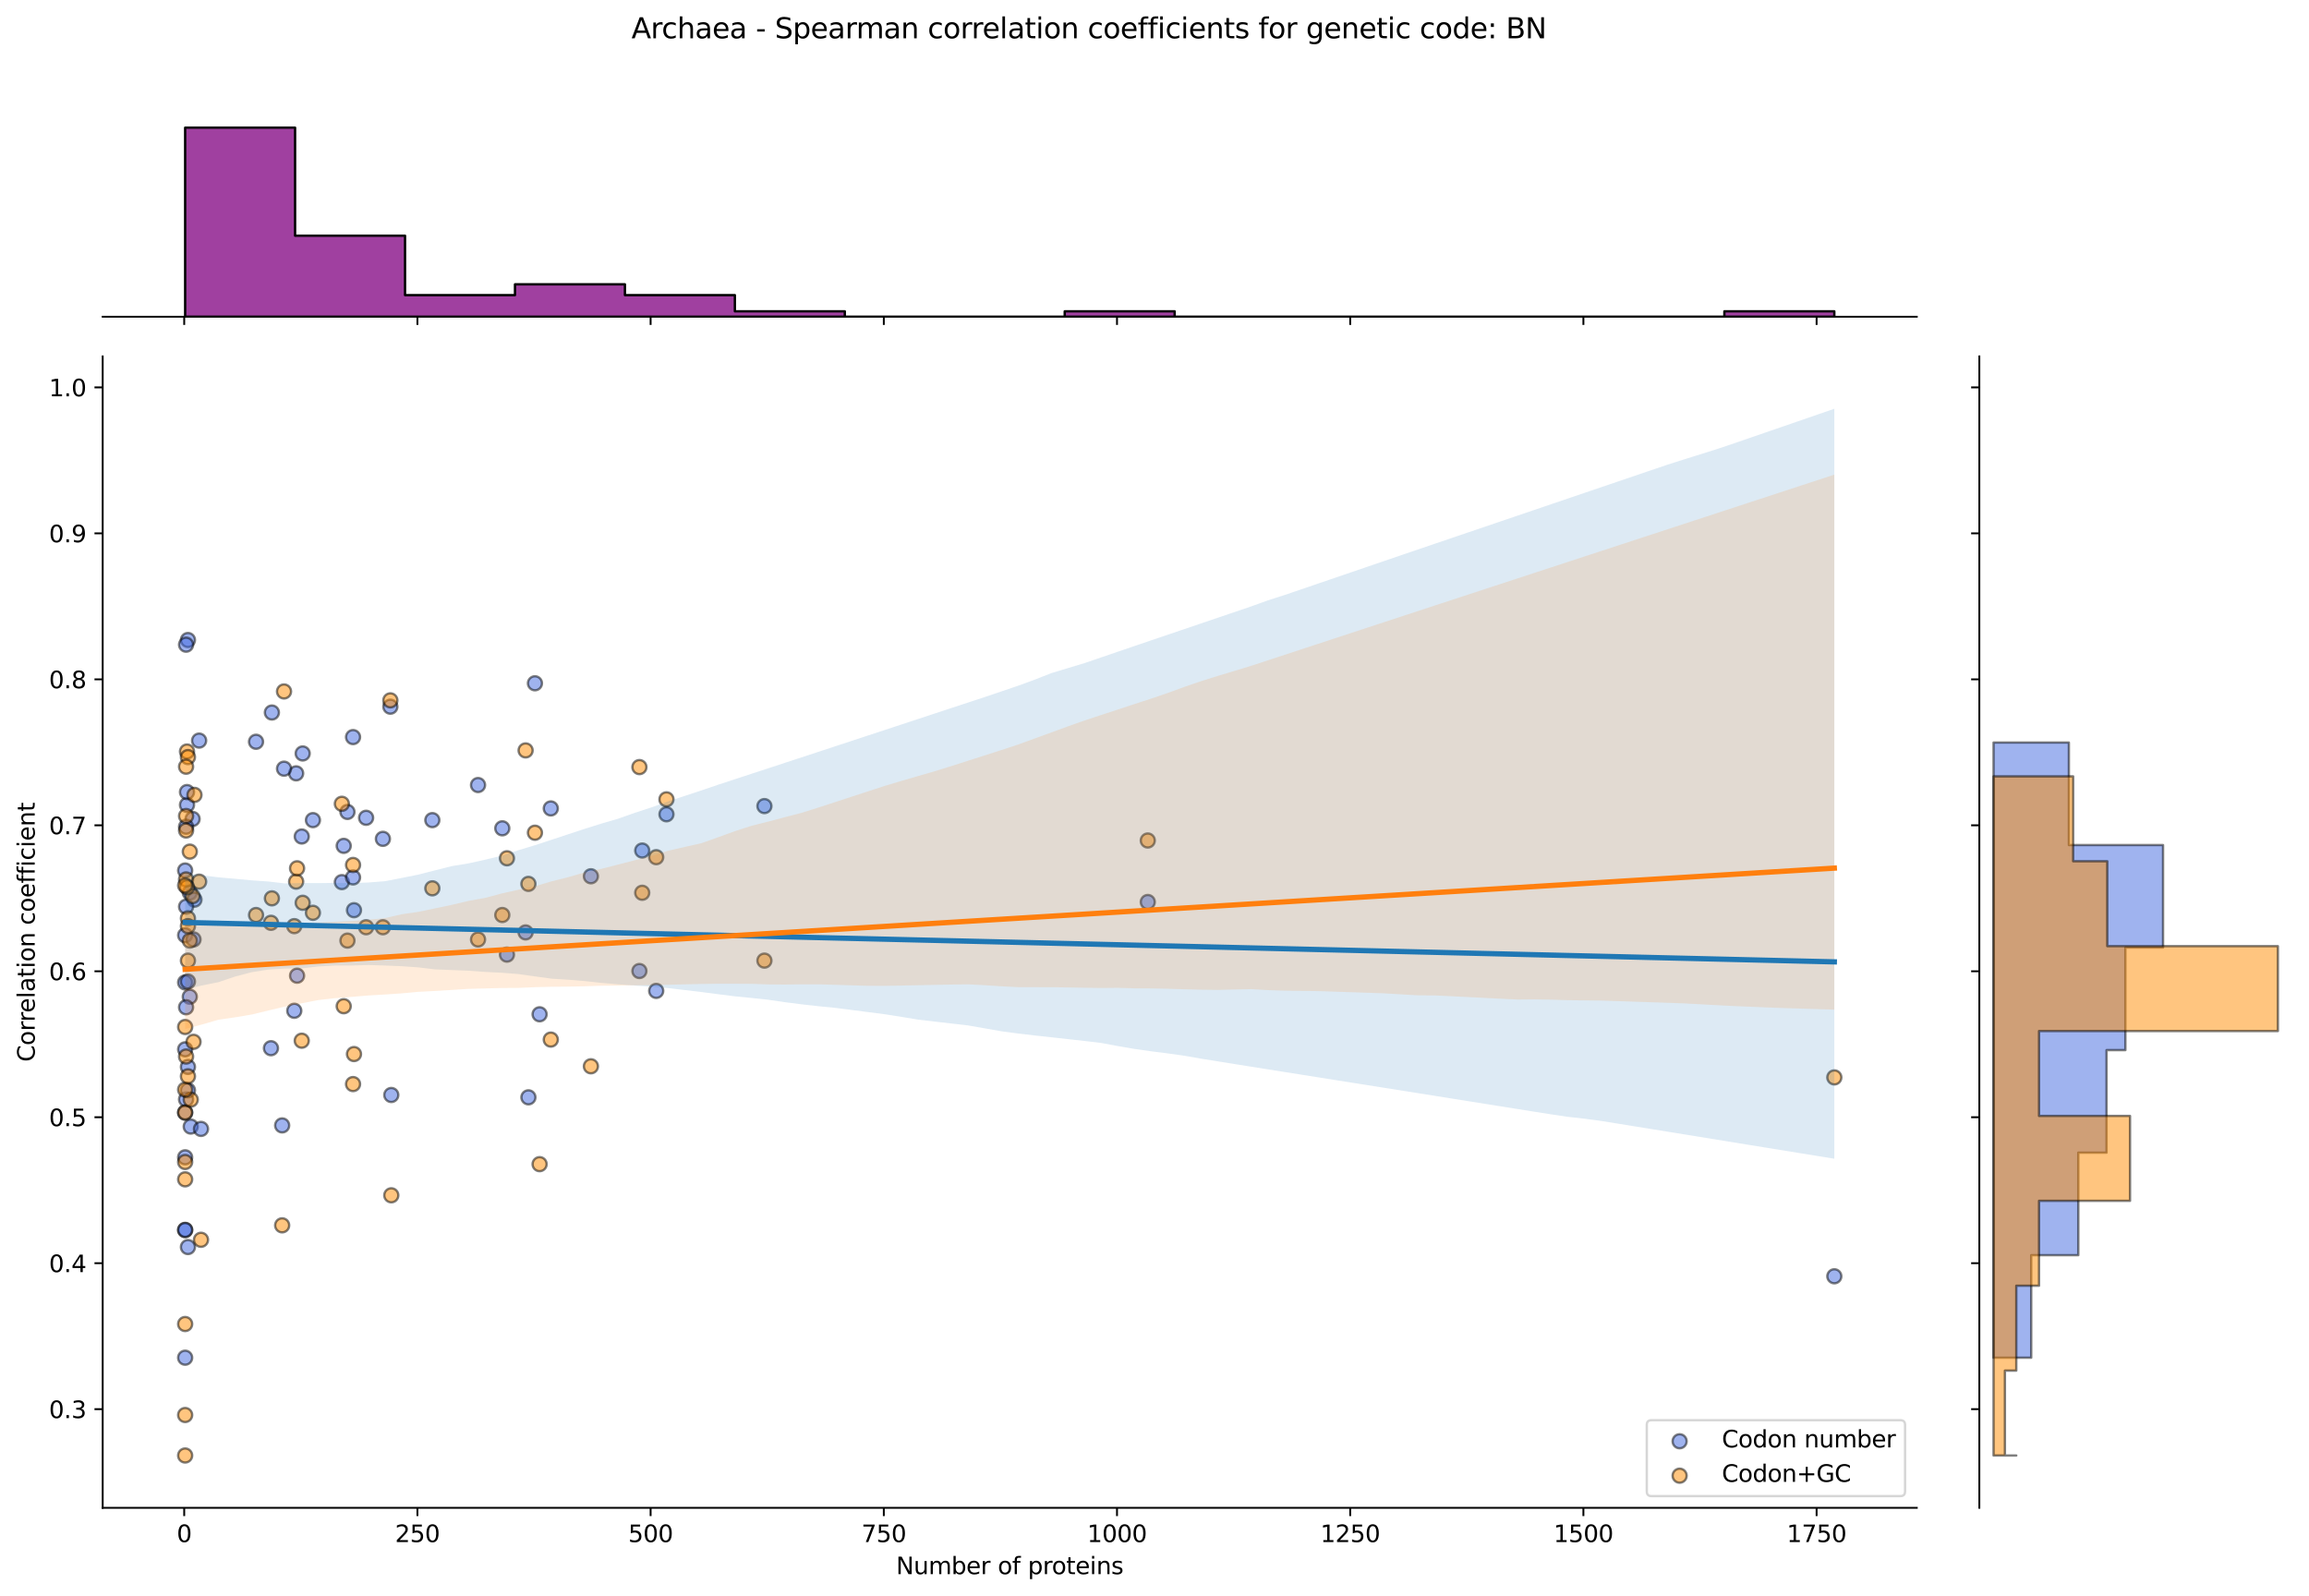 <?xml version="1.0" encoding="utf-8" standalone="no"?>
<!DOCTYPE svg PUBLIC "-//W3C//DTD SVG 1.1//EN"
  "http://www.w3.org/Graphics/SVG/1.1/DTD/svg11.dtd">
<svg xmlns:xlink="http://www.w3.org/1999/xlink" width="984.456pt" height="680.423pt" viewBox="0 0 984.456 680.423" xmlns="http://www.w3.org/2000/svg" version="1.1">
 <defs>
  <style type="text/css">*{stroke-linejoin: round; stroke-linecap: butt}</style>
 </defs>
 <g id="figure_1">
  <g id="patch_1">
   <path d="M 0 680.423 
L 984.456 680.423 
L 984.456 0 
L 0 0 
z
" style="fill: #ffffff"/>
  </g>
  <g id="axes_1">
   <g id="patch_2">
    <path d="M 43.781 642.867 
L 817.232 642.867 
L 817.232 151.966 
L 43.781 151.966 
z
" style="fill: #ffffff"/>
   </g>
   <g id="PathCollection_1">
    <defs>
     <path id="m4813bc116e" d="M 0 3 
C 0.796 3 1.559 2.684 2.121 2.121 
C 2.684 1.559 3 0.796 3 0 
C 3 -0.796 2.684 -1.559 2.121 -2.121 
C 1.559 -2.684 0.796 -3 0 -3 
C -0.796 -3 -1.559 -2.684 -2.121 -2.121 
C -2.684 -1.559 -3 -0.796 -3 0 
C -3 0.796 -2.684 1.559 -2.121 2.121 
C -1.559 2.684 -0.796 3 0 3 
z
" style="stroke: #000000; stroke-opacity: 0.5"/>
    </defs>
    <g clip-path="url(#p1f165cd5c1)">
     <use xlink:href="#m4813bc116e" x="125.469" y="430.947" style="fill: #4169e1; fill-opacity: 0.5; stroke: #000000; stroke-opacity: 0.5"/>
     <use xlink:href="#m4813bc116e" x="203.817" y="334.702" style="fill: #4169e1; fill-opacity: 0.5; stroke: #000000; stroke-opacity: 0.5"/>
     <use xlink:href="#m4813bc116e" x="109.163" y="316.251" style="fill: #4169e1; fill-opacity: 0.5; stroke: #000000; stroke-opacity: 0.5"/>
     <use xlink:href="#m4813bc116e" x="115.527" y="446.904" style="fill: #4169e1; fill-opacity: 0.5; stroke: #000000; stroke-opacity: 0.5"/>
     <use xlink:href="#m4813bc116e" x="184.329" y="349.662" style="fill: #4169e1; fill-opacity: 0.5; stroke: #000000; stroke-opacity: 0.5"/>
     <use xlink:href="#m4813bc116e" x="80.927" y="424.963" style="fill: #4169e1; fill-opacity: 0.5; stroke: #000000; stroke-opacity: 0.5"/>
     <use xlink:href="#m4813bc116e" x="272.619" y="413.992" style="fill: #4169e1; fill-opacity: 0.5; stroke: #000000; stroke-opacity: 0.5"/>
     <use xlink:href="#m4813bc116e" x="145.752" y="376.092" style="fill: #4169e1; fill-opacity: 0.5; stroke: #000000; stroke-opacity: 0.5"/>
     <use xlink:href="#m4813bc116e" x="80.131" y="272.866" style="fill: #4169e1; fill-opacity: 0.5; stroke: #000000; stroke-opacity: 0.5"/>
     <use xlink:href="#m4813bc116e" x="78.938" y="578.858" style="fill: #4169e1; fill-opacity: 0.5; stroke: #000000; stroke-opacity: 0.5"/>
     <use xlink:href="#m4813bc116e" x="79.336" y="468.726" style="fill: #4169e1; fill-opacity: 0.5; stroke: #000000; stroke-opacity: 0.5"/>
     <use xlink:href="#m4813bc116e" x="273.812" y="362.628" style="fill: #4169e1; fill-opacity: 0.5; stroke: #000000; stroke-opacity: 0.5"/>
     <use xlink:href="#m4813bc116e" x="78.938" y="418.859" style="fill: #4169e1; fill-opacity: 0.5; stroke: #000000; stroke-opacity: 0.5"/>
     <use xlink:href="#m4813bc116e" x="120.299" y="479.817" style="fill: #4169e1; fill-opacity: 0.5; stroke: #000000; stroke-opacity: 0.5"/>
     <use xlink:href="#m4813bc116e" x="81.324" y="480.316" style="fill: #4169e1; fill-opacity: 0.5; stroke: #000000; stroke-opacity: 0.5"/>
     <use xlink:href="#m4813bc116e" x="126.265" y="329.715" style="fill: #4169e1; fill-opacity: 0.5; stroke: #000000; stroke-opacity: 0.5"/>
     <use xlink:href="#m4813bc116e" x="126.662" y="415.986" style="fill: #4169e1; fill-opacity: 0.5; stroke: #000000; stroke-opacity: 0.5"/>
     <use xlink:href="#m4813bc116e" x="163.251" y="357.641" style="fill: #4169e1; fill-opacity: 0.5; stroke: #000000; stroke-opacity: 0.5"/>
     <use xlink:href="#m4813bc116e" x="82.12" y="349.164" style="fill: #4169e1; fill-opacity: 0.5; stroke: #000000; stroke-opacity: 0.5"/>
     <use xlink:href="#m4813bc116e" x="782.075" y="544.146" style="fill: #4169e1; fill-opacity: 0.5; stroke: #000000; stroke-opacity: 0.5"/>
     <use xlink:href="#m4813bc116e" x="79.734" y="343.18" style="fill: #4169e1; fill-opacity: 0.5; stroke: #000000; stroke-opacity: 0.5"/>
     <use xlink:href="#m4813bc116e" x="121.095" y="327.721" style="fill: #4169e1; fill-opacity: 0.5; stroke: #000000; stroke-opacity: 0.5"/>
     <use xlink:href="#m4813bc116e" x="128.651" y="356.644" style="fill: #4169e1; fill-opacity: 0.5; stroke: #000000; stroke-opacity: 0.5"/>
     <use xlink:href="#m4813bc116e" x="225.292" y="467.849" style="fill: #4169e1; fill-opacity: 0.5; stroke: #000000; stroke-opacity: 0.5"/>
     <use xlink:href="#m4813bc116e" x="79.336" y="274.861" style="fill: #4169e1; fill-opacity: 0.5; stroke: #000000; stroke-opacity: 0.5"/>
     <use xlink:href="#m4813bc116e" x="325.911" y="343.678" style="fill: #4169e1; fill-opacity: 0.5; stroke: #000000; stroke-opacity: 0.5"/>
     <use xlink:href="#m4813bc116e" x="234.837" y="344.676" style="fill: #4169e1; fill-opacity: 0.5; stroke: #000000; stroke-opacity: 0.5"/>
     <use xlink:href="#m4813bc116e" x="78.938" y="371.134" style="fill: #4169e1; fill-opacity: 0.5; stroke: #000000; stroke-opacity: 0.5"/>
     <use xlink:href="#m4813bc116e" x="79.336" y="429.451" style="fill: #4169e1; fill-opacity: 0.5; stroke: #000000; stroke-opacity: 0.5"/>
     <use xlink:href="#m4813bc116e" x="115.924" y="303.784" style="fill: #4169e1; fill-opacity: 0.5; stroke: #000000; stroke-opacity: 0.5"/>
     <use xlink:href="#m4813bc116e" x="78.938" y="398.739" style="fill: #4169e1; fill-opacity: 0.5; stroke: #000000; stroke-opacity: 0.5"/>
     <use xlink:href="#m4813bc116e" x="80.927" y="380.58" style="fill: #4169e1; fill-opacity: 0.5; stroke: #000000; stroke-opacity: 0.5"/>
     <use xlink:href="#m4813bc116e" x="146.547" y="360.633" style="fill: #4169e1; fill-opacity: 0.5; stroke: #000000; stroke-opacity: 0.5"/>
     <use xlink:href="#m4813bc116e" x="279.778" y="422.469" style="fill: #4169e1; fill-opacity: 0.5; stroke: #000000; stroke-opacity: 0.5"/>
     <use xlink:href="#m4813bc116e" x="150.922" y="388.061" style="fill: #4169e1; fill-opacity: 0.5; stroke: #000000; stroke-opacity: 0.5"/>
     <use xlink:href="#m4813bc116e" x="284.152" y="347.169" style="fill: #4169e1; fill-opacity: 0.5; stroke: #000000; stroke-opacity: 0.5"/>
     <use xlink:href="#m4813bc116e" x="80.131" y="454.883" style="fill: #4169e1; fill-opacity: 0.5; stroke: #000000; stroke-opacity: 0.5"/>
     <use xlink:href="#m4813bc116e" x="214.157" y="353.153" style="fill: #4169e1; fill-opacity: 0.5; stroke: #000000; stroke-opacity: 0.5"/>
     <use xlink:href="#m4813bc116e" x="150.524" y="314.256" style="fill: #4169e1; fill-opacity: 0.5; stroke: #000000; stroke-opacity: 0.5"/>
     <use xlink:href="#m4813bc116e" x="78.938" y="447.383" style="fill: #4169e1; fill-opacity: 0.5; stroke: #000000; stroke-opacity: 0.5"/>
     <use xlink:href="#m4813bc116e" x="82.517" y="400.527" style="fill: #4169e1; fill-opacity: 0.5; stroke: #000000; stroke-opacity: 0.5"/>
     <use xlink:href="#m4813bc116e" x="489.366" y="384.57" style="fill: #4169e1; fill-opacity: 0.5; stroke: #000000; stroke-opacity: 0.5"/>
     <use xlink:href="#m4813bc116e" x="228.076" y="291.317" style="fill: #4169e1; fill-opacity: 0.5; stroke: #000000; stroke-opacity: 0.5"/>
     <use xlink:href="#m4813bc116e" x="230.065" y="432.443" style="fill: #4169e1; fill-opacity: 0.5; stroke: #000000; stroke-opacity: 0.5"/>
     <use xlink:href="#m4813bc116e" x="80.131" y="418.48" style="fill: #4169e1; fill-opacity: 0.5; stroke: #000000; stroke-opacity: 0.5"/>
     <use xlink:href="#m4813bc116e" x="251.938" y="373.599" style="fill: #4169e1; fill-opacity: 0.5; stroke: #000000; stroke-opacity: 0.5"/>
     <use xlink:href="#m4813bc116e" x="79.336" y="352.491" style="fill: #4169e1; fill-opacity: 0.5; stroke: #000000; stroke-opacity: 0.5"/>
     <use xlink:href="#m4813bc116e" x="82.915" y="383.572" style="fill: #4169e1; fill-opacity: 0.5; stroke: #000000; stroke-opacity: 0.5"/>
     <use xlink:href="#m4813bc116e" x="133.423" y="349.662" style="fill: #4169e1; fill-opacity: 0.5; stroke: #000000; stroke-opacity: 0.5"/>
     <use xlink:href="#m4813bc116e" x="129.049" y="321.238" style="fill: #4169e1; fill-opacity: 0.5; stroke: #000000; stroke-opacity: 0.5"/>
     <use xlink:href="#m4813bc116e" x="156.092" y="348.665" style="fill: #4169e1; fill-opacity: 0.5; stroke: #000000; stroke-opacity: 0.5"/>
     <use xlink:href="#m4813bc116e" x="224.099" y="397.535" style="fill: #4169e1; fill-opacity: 0.5; stroke: #000000; stroke-opacity: 0.5"/>
     <use xlink:href="#m4813bc116e" x="85.699" y="481.313" style="fill: #4169e1; fill-opacity: 0.5; stroke: #000000; stroke-opacity: 0.5"/>
     <use xlink:href="#m4813bc116e" x="80.131" y="531.679" style="fill: #4169e1; fill-opacity: 0.5; stroke: #000000; stroke-opacity: 0.5"/>
     <use xlink:href="#m4813bc116e" x="80.131" y="464.857" style="fill: #4169e1; fill-opacity: 0.5; stroke: #000000; stroke-opacity: 0.5"/>
     <use xlink:href="#m4813bc116e" x="79.336" y="386.565" style="fill: #4169e1; fill-opacity: 0.5; stroke: #000000; stroke-opacity: 0.5"/>
     <use xlink:href="#m4813bc116e" x="166.83" y="466.851" style="fill: #4169e1; fill-opacity: 0.5; stroke: #000000; stroke-opacity: 0.5"/>
     <use xlink:href="#m4813bc116e" x="78.938" y="474.386" style="fill: #4169e1; fill-opacity: 0.5; stroke: #000000; stroke-opacity: 0.5"/>
     <use xlink:href="#m4813bc116e" x="216.145" y="407.01" style="fill: #4169e1; fill-opacity: 0.5; stroke: #000000; stroke-opacity: 0.5"/>
     <use xlink:href="#m4813bc116e" x="84.904" y="315.752" style="fill: #4169e1; fill-opacity: 0.5; stroke: #000000; stroke-opacity: 0.5"/>
     <use xlink:href="#m4813bc116e" x="150.524" y="374.098" style="fill: #4169e1; fill-opacity: 0.5; stroke: #000000; stroke-opacity: 0.5"/>
     <use xlink:href="#m4813bc116e" x="78.938" y="493.42" style="fill: #4169e1; fill-opacity: 0.5; stroke: #000000; stroke-opacity: 0.5"/>
     <use xlink:href="#m4813bc116e" x="79.734" y="337.694" style="fill: #4169e1; fill-opacity: 0.5; stroke: #000000; stroke-opacity: 0.5"/>
     <use xlink:href="#m4813bc116e" x="148.138" y="346.172" style="fill: #4169e1; fill-opacity: 0.5; stroke: #000000; stroke-opacity: 0.5"/>
     <use xlink:href="#m4813bc116e" x="166.433" y="301.291" style="fill: #4169e1; fill-opacity: 0.5; stroke: #000000; stroke-opacity: 0.5"/>
     <use xlink:href="#m4813bc116e" x="78.938" y="524.455" style="fill: #4169e1; fill-opacity: 0.5; stroke: #000000; stroke-opacity: 0.5"/>
     <use xlink:href="#m4813bc116e" x="78.938" y="524.355" style="fill: #4169e1; fill-opacity: 0.5; stroke: #000000; stroke-opacity: 0.5"/>
    </g>
   </g>
   <g id="PathCollection_2">
    <defs>
     <path id="mb3fcc3cdf7" d="M 0 3 
C 0.796 3 1.559 2.684 2.121 2.121 
C 2.684 1.559 3 0.796 3 0 
C 3 -0.796 2.684 -1.559 2.121 -2.121 
C 1.559 -2.684 0.796 -3 0 -3 
C -0.796 -3 -1.559 -2.684 -2.121 -2.121 
C -2.684 -1.559 -3 -0.796 -3 0 
C -3 0.796 -2.684 1.559 -2.121 2.121 
C -1.559 2.684 -0.796 3 0 3 
z
" style="stroke: #000000; stroke-opacity: 0.5"/>
    </defs>
    <g clip-path="url(#p1f165cd5c1)">
     <use xlink:href="#mb3fcc3cdf7" x="125.469" y="394.862" style="fill: #ff8c00; fill-opacity: 0.5; stroke: #000000; stroke-opacity: 0.5"/>
     <use xlink:href="#mb3fcc3cdf7" x="203.817" y="400.552" style="fill: #ff8c00; fill-opacity: 0.5; stroke: #000000; stroke-opacity: 0.5"/>
     <use xlink:href="#mb3fcc3cdf7" x="109.163" y="390.12" style="fill: #ff8c00; fill-opacity: 0.5; stroke: #000000; stroke-opacity: 0.5"/>
     <use xlink:href="#mb3fcc3cdf7" x="115.527" y="393.439" style="fill: #ff8c00; fill-opacity: 0.5; stroke: #000000; stroke-opacity: 0.5"/>
     <use xlink:href="#mb3fcc3cdf7" x="184.329" y="378.739" style="fill: #ff8c00; fill-opacity: 0.5; stroke: #000000; stroke-opacity: 0.5"/>
     <use xlink:href="#mb3fcc3cdf7" x="80.927" y="363.091" style="fill: #ff8c00; fill-opacity: 0.5; stroke: #000000; stroke-opacity: 0.5"/>
     <use xlink:href="#mb3fcc3cdf7" x="272.619" y="327.051" style="fill: #ff8c00; fill-opacity: 0.5; stroke: #000000; stroke-opacity: 0.5"/>
     <use xlink:href="#mb3fcc3cdf7" x="145.752" y="342.7" style="fill: #ff8c00; fill-opacity: 0.5; stroke: #000000; stroke-opacity: 0.5"/>
     <use xlink:href="#mb3fcc3cdf7" x="80.131" y="391.543" style="fill: #ff8c00; fill-opacity: 0.5; stroke: #000000; stroke-opacity: 0.5"/>
     <use xlink:href="#mb3fcc3cdf7" x="78.938" y="474.297" style="fill: #ff8c00; fill-opacity: 0.5; stroke: #000000; stroke-opacity: 0.5"/>
     <use xlink:href="#mb3fcc3cdf7" x="79.336" y="450.454" style="fill: #ff8c00; fill-opacity: 0.5; stroke: #000000; stroke-opacity: 0.5"/>
     <use xlink:href="#mb3fcc3cdf7" x="273.812" y="380.636" style="fill: #ff8c00; fill-opacity: 0.5; stroke: #000000; stroke-opacity: 0.5"/>
     <use xlink:href="#mb3fcc3cdf7" x="78.938" y="495.417" style="fill: #ff8c00; fill-opacity: 0.5; stroke: #000000; stroke-opacity: 0.5"/>
     <use xlink:href="#mb3fcc3cdf7" x="120.299" y="522.422" style="fill: #ff8c00; fill-opacity: 0.5; stroke: #000000; stroke-opacity: 0.5"/>
     <use xlink:href="#mb3fcc3cdf7" x="81.324" y="468.837" style="fill: #ff8c00; fill-opacity: 0.5; stroke: #000000; stroke-opacity: 0.5"/>
     <use xlink:href="#mb3fcc3cdf7" x="126.265" y="375.894" style="fill: #ff8c00; fill-opacity: 0.5; stroke: #000000; stroke-opacity: 0.5"/>
     <use xlink:href="#mb3fcc3cdf7" x="126.662" y="370.204" style="fill: #ff8c00; fill-opacity: 0.5; stroke: #000000; stroke-opacity: 0.5"/>
     <use xlink:href="#mb3fcc3cdf7" x="163.251" y="395.336" style="fill: #ff8c00; fill-opacity: 0.5; stroke: #000000; stroke-opacity: 0.5"/>
     <use xlink:href="#mb3fcc3cdf7" x="82.12" y="382.059" style="fill: #ff8c00; fill-opacity: 0.5; stroke: #000000; stroke-opacity: 0.5"/>
     <use xlink:href="#mb3fcc3cdf7" x="782.075" y="459.353" style="fill: #ff8c00; fill-opacity: 0.5; stroke: #000000; stroke-opacity: 0.5"/>
     <use xlink:href="#mb3fcc3cdf7" x="79.734" y="320.412" style="fill: #ff8c00; fill-opacity: 0.5; stroke: #000000; stroke-opacity: 0.5"/>
     <use xlink:href="#mb3fcc3cdf7" x="121.095" y="294.806" style="fill: #ff8c00; fill-opacity: 0.5; stroke: #000000; stroke-opacity: 0.5"/>
     <use xlink:href="#mb3fcc3cdf7" x="128.651" y="443.705" style="fill: #ff8c00; fill-opacity: 0.5; stroke: #000000; stroke-opacity: 0.5"/>
     <use xlink:href="#mb3fcc3cdf7" x="225.292" y="376.842" style="fill: #ff8c00; fill-opacity: 0.5; stroke: #000000; stroke-opacity: 0.5"/>
     <use xlink:href="#mb3fcc3cdf7" x="79.336" y="347.916" style="fill: #ff8c00; fill-opacity: 0.5; stroke: #000000; stroke-opacity: 0.5"/>
     <use xlink:href="#mb3fcc3cdf7" x="325.911" y="409.562" style="fill: #ff8c00; fill-opacity: 0.5; stroke: #000000; stroke-opacity: 0.5"/>
     <use xlink:href="#mb3fcc3cdf7" x="234.837" y="443.231" style="fill: #ff8c00; fill-opacity: 0.5; stroke: #000000; stroke-opacity: 0.5"/>
     <use xlink:href="#mb3fcc3cdf7" x="78.938" y="437.857" style="fill: #ff8c00; fill-opacity: 0.5; stroke: #000000; stroke-opacity: 0.5"/>
     <use xlink:href="#mb3fcc3cdf7" x="79.336" y="374.946" style="fill: #ff8c00; fill-opacity: 0.5; stroke: #000000; stroke-opacity: 0.5"/>
     <use xlink:href="#mb3fcc3cdf7" x="115.924" y="383.007" style="fill: #ff8c00; fill-opacity: 0.5; stroke: #000000; stroke-opacity: 0.5"/>
     <use xlink:href="#mb3fcc3cdf7" x="78.938" y="464.564" style="fill: #ff8c00; fill-opacity: 0.5; stroke: #000000; stroke-opacity: 0.5"/>
     <use xlink:href="#mb3fcc3cdf7" x="80.927" y="401.027" style="fill: #ff8c00; fill-opacity: 0.5; stroke: #000000; stroke-opacity: 0.5"/>
     <use xlink:href="#mb3fcc3cdf7" x="146.547" y="429.004" style="fill: #ff8c00; fill-opacity: 0.5; stroke: #000000; stroke-opacity: 0.5"/>
     <use xlink:href="#mb3fcc3cdf7" x="279.778" y="365.462" style="fill: #ff8c00; fill-opacity: 0.5; stroke: #000000; stroke-opacity: 0.5"/>
     <use xlink:href="#mb3fcc3cdf7" x="150.922" y="449.395" style="fill: #ff8c00; fill-opacity: 0.5; stroke: #000000; stroke-opacity: 0.5"/>
     <use xlink:href="#mb3fcc3cdf7" x="284.152" y="340.803" style="fill: #ff8c00; fill-opacity: 0.5; stroke: #000000; stroke-opacity: 0.5"/>
     <use xlink:href="#mb3fcc3cdf7" x="80.131" y="394.862" style="fill: #ff8c00; fill-opacity: 0.5; stroke: #000000; stroke-opacity: 0.5"/>
     <use xlink:href="#mb3fcc3cdf7" x="214.157" y="390.12" style="fill: #ff8c00; fill-opacity: 0.5; stroke: #000000; stroke-opacity: 0.5"/>
     <use xlink:href="#mb3fcc3cdf7" x="150.524" y="368.781" style="fill: #ff8c00; fill-opacity: 0.5; stroke: #000000; stroke-opacity: 0.5"/>
     <use xlink:href="#mb3fcc3cdf7" x="78.938" y="502.811" style="fill: #ff8c00; fill-opacity: 0.5; stroke: #000000; stroke-opacity: 0.5"/>
     <use xlink:href="#mb3fcc3cdf7" x="82.517" y="444.179" style="fill: #ff8c00; fill-opacity: 0.5; stroke: #000000; stroke-opacity: 0.5"/>
     <use xlink:href="#mb3fcc3cdf7" x="489.366" y="358.349" style="fill: #ff8c00; fill-opacity: 0.5; stroke: #000000; stroke-opacity: 0.5"/>
     <use xlink:href="#mb3fcc3cdf7" x="228.076" y="355.029" style="fill: #ff8c00; fill-opacity: 0.5; stroke: #000000; stroke-opacity: 0.5"/>
     <use xlink:href="#mb3fcc3cdf7" x="230.065" y="496.341" style="fill: #ff8c00; fill-opacity: 0.5; stroke: #000000; stroke-opacity: 0.5"/>
     <use xlink:href="#mb3fcc3cdf7" x="80.131" y="322.783" style="fill: #ff8c00; fill-opacity: 0.5; stroke: #000000; stroke-opacity: 0.5"/>
     <use xlink:href="#mb3fcc3cdf7" x="251.938" y="454.611" style="fill: #ff8c00; fill-opacity: 0.5; stroke: #000000; stroke-opacity: 0.5"/>
     <use xlink:href="#mb3fcc3cdf7" x="79.336" y="326.878" style="fill: #ff8c00; fill-opacity: 0.5; stroke: #000000; stroke-opacity: 0.5"/>
     <use xlink:href="#mb3fcc3cdf7" x="82.915" y="338.906" style="fill: #ff8c00; fill-opacity: 0.5; stroke: #000000; stroke-opacity: 0.5"/>
     <use xlink:href="#mb3fcc3cdf7" x="133.423" y="389.172" style="fill: #ff8c00; fill-opacity: 0.5; stroke: #000000; stroke-opacity: 0.5"/>
     <use xlink:href="#mb3fcc3cdf7" x="129.049" y="384.904" style="fill: #ff8c00; fill-opacity: 0.5; stroke: #000000; stroke-opacity: 0.5"/>
     <use xlink:href="#mb3fcc3cdf7" x="156.092" y="395.336" style="fill: #ff8c00; fill-opacity: 0.5; stroke: #000000; stroke-opacity: 0.5"/>
     <use xlink:href="#mb3fcc3cdf7" x="224.099" y="319.938" style="fill: #ff8c00; fill-opacity: 0.5; stroke: #000000; stroke-opacity: 0.5"/>
     <use xlink:href="#mb3fcc3cdf7" x="85.699" y="528.587" style="fill: #ff8c00; fill-opacity: 0.5; stroke: #000000; stroke-opacity: 0.5"/>
     <use xlink:href="#mb3fcc3cdf7" x="80.131" y="458.879" style="fill: #ff8c00; fill-opacity: 0.5; stroke: #000000; stroke-opacity: 0.5"/>
     <use xlink:href="#mb3fcc3cdf7" x="80.131" y="409.562" style="fill: #ff8c00; fill-opacity: 0.5; stroke: #000000; stroke-opacity: 0.5"/>
     <use xlink:href="#mb3fcc3cdf7" x="79.336" y="354.081" style="fill: #ff8c00; fill-opacity: 0.5; stroke: #000000; stroke-opacity: 0.5"/>
     <use xlink:href="#mb3fcc3cdf7" x="166.83" y="509.619" style="fill: #ff8c00; fill-opacity: 0.5; stroke: #000000; stroke-opacity: 0.5"/>
     <use xlink:href="#mb3fcc3cdf7" x="78.938" y="620.553" style="fill: #ff8c00; fill-opacity: 0.5; stroke: #000000; stroke-opacity: 0.5"/>
     <use xlink:href="#mb3fcc3cdf7" x="216.145" y="365.936" style="fill: #ff8c00; fill-opacity: 0.5; stroke: #000000; stroke-opacity: 0.5"/>
     <use xlink:href="#mb3fcc3cdf7" x="84.904" y="375.894" style="fill: #ff8c00; fill-opacity: 0.5; stroke: #000000; stroke-opacity: 0.5"/>
     <use xlink:href="#mb3fcc3cdf7" x="150.524" y="462.199" style="fill: #ff8c00; fill-opacity: 0.5; stroke: #000000; stroke-opacity: 0.5"/>
     <use xlink:href="#mb3fcc3cdf7" x="78.938" y="564.497" style="fill: #ff8c00; fill-opacity: 0.5; stroke: #000000; stroke-opacity: 0.5"/>
     <use xlink:href="#mb3fcc3cdf7" x="79.734" y="378.265" style="fill: #ff8c00; fill-opacity: 0.5; stroke: #000000; stroke-opacity: 0.5"/>
     <use xlink:href="#mb3fcc3cdf7" x="148.138" y="401.027" style="fill: #ff8c00; fill-opacity: 0.5; stroke: #000000; stroke-opacity: 0.5"/>
     <use xlink:href="#mb3fcc3cdf7" x="166.433" y="298.599" style="fill: #ff8c00; fill-opacity: 0.5; stroke: #000000; stroke-opacity: 0.5"/>
     <use xlink:href="#mb3fcc3cdf7" x="78.938" y="603.291" style="fill: #ff8c00; fill-opacity: 0.5; stroke: #000000; stroke-opacity: 0.5"/>
     <use xlink:href="#mb3fcc3cdf7" x="78.938" y="377.514" style="fill: #ff8c00; fill-opacity: 0.5; stroke: #000000; stroke-opacity: 0.5"/>
    </g>
   </g>
   <g id="PolyCollection_1">
    <path d="M 78.938 372.318 
L 78.938 421.966 
L 86.04 420.174 
L 93.143 418.746 
L 100.245 416.347 
L 107.348 414.486 
L 114.45 413.374 
L 121.552 412.94 
L 128.655 412.886 
L 135.757 412.046 
L 142.86 411.653 
L 149.962 411.65 
L 157.064 411.425 
L 164.167 411.657 
L 171.269 411.941 
L 178.372 412.447 
L 185.474 413.294 
L 192.576 413.58 
L 199.679 413.858 
L 206.781 414.383 
L 213.884 414.725 
L 220.986 415.289 
L 228.088 416.287 
L 235.191 417.261 
L 242.293 417.707 
L 249.396 418.293 
L 256.498 419.07 
L 263.6 419.685 
L 270.703 420.208 
L 277.805 420.683 
L 284.908 421.284 
L 292.01 422.117 
L 299.112 422.958 
L 306.215 423.887 
L 313.317 424.776 
L 320.419 425.48 
L 327.522 426.235 
L 334.624 427.28 
L 341.727 428.187 
L 348.829 428.987 
L 355.931 429.686 
L 363.034 430.592 
L 370.136 431.508 
L 377.239 432.428 
L 384.341 433.546 
L 391.443 434.722 
L 398.546 435.553 
L 405.648 436.371 
L 412.751 437.194 
L 419.853 438.435 
L 426.955 439.691 
L 434.058 440.637 
L 441.16 441.468 
L 448.263 442.249 
L 455.365 443.035 
L 462.467 443.822 
L 469.57 444.675 
L 476.672 446.005 
L 483.775 447.225 
L 490.877 448.233 
L 497.979 449.131 
L 505.082 450.137 
L 512.184 451.384 
L 519.287 452.522 
L 526.389 453.66 
L 533.491 454.792 
L 540.594 455.92 
L 547.696 457.047 
L 554.799 458.174 
L 561.901 459.302 
L 569.003 460.429 
L 576.106 461.556 
L 583.208 462.683 
L 590.31 463.81 
L 597.413 464.937 
L 604.515 466.064 
L 611.618 467.186 
L 618.72 468.325 
L 625.822 469.458 
L 632.925 470.59 
L 640.027 471.722 
L 647.13 472.855 
L 654.232 473.984 
L 661.334 475.105 
L 668.437 476.158 
L 675.539 476.957 
L 682.642 477.905 
L 689.744 479.057 
L 696.846 480.206 
L 703.949 481.353 
L 711.051 482.501 
L 718.154 483.65 
L 725.256 484.805 
L 732.358 485.96 
L 739.461 487.115 
L 746.563 488.266 
L 753.666 489.417 
L 760.768 490.568 
L 767.87 491.719 
L 774.973 492.871 
L 782.075 494.022 
L 782.075 174.279 
L 782.075 174.279 
L 774.973 176.728 
L 767.87 179.177 
L 760.768 181.625 
L 753.666 184.074 
L 746.563 186.523 
L 739.461 188.971 
L 732.358 191.363 
L 725.256 193.593 
L 718.154 195.823 
L 711.051 198.077 
L 703.949 200.49 
L 696.846 202.904 
L 689.744 205.318 
L 682.642 207.731 
L 675.539 210.145 
L 668.437 212.559 
L 661.334 214.972 
L 654.232 217.386 
L 647.13 219.8 
L 640.027 222.213 
L 632.925 224.627 
L 625.822 227.041 
L 618.72 229.454 
L 611.618 231.868 
L 604.515 234.282 
L 597.413 236.703 
L 590.31 239.13 
L 583.208 241.556 
L 576.106 243.983 
L 569.003 246.409 
L 561.901 248.836 
L 554.799 251.262 
L 547.696 253.688 
L 540.594 255.955 
L 533.491 258.527 
L 526.389 260.938 
L 519.287 263.348 
L 512.184 265.759 
L 505.082 268.169 
L 497.979 270.58 
L 490.877 272.99 
L 483.775 275.401 
L 476.672 277.829 
L 469.57 280.258 
L 462.467 282.687 
L 455.365 284.833 
L 448.263 286.979 
L 441.16 289.778 
L 434.058 292.369 
L 426.955 294.78 
L 419.853 297.188 
L 412.751 299.521 
L 405.648 301.858 
L 398.546 304.2 
L 391.443 306.542 
L 384.341 308.885 
L 377.239 311.227 
L 370.136 313.562 
L 363.034 315.896 
L 355.931 318.23 
L 348.829 320.577 
L 341.727 322.905 
L 334.624 325.233 
L 327.522 327.573 
L 320.419 329.889 
L 313.317 332.219 
L 306.215 334.551 
L 299.112 336.975 
L 292.01 339.313 
L 284.908 341.651 
L 277.805 344.214 
L 270.703 346.517 
L 263.6 349.039 
L 256.498 351.111 
L 249.396 353.341 
L 242.293 355.677 
L 235.191 358.015 
L 228.088 360.353 
L 220.986 362.504 
L 213.884 364.828 
L 206.781 366.546 
L 199.679 368.123 
L 192.576 369.279 
L 185.474 371.076 
L 178.372 372.89 
L 171.269 374.316 
L 164.167 375.698 
L 157.064 376.262 
L 149.962 376.479 
L 142.86 376.417 
L 135.757 376.521 
L 128.655 376.468 
L 121.552 376.664 
L 114.45 375.833 
L 107.348 375.337 
L 100.245 374.674 
L 93.143 374.056 
L 86.04 373.144 
L 78.938 372.318 
z
" clip-path="url(#p1f165cd5c1)" style="fill: #1f77b4; fill-opacity: 0.15"/>
   </g>
   <g id="PolyCollection_2">
    <path d="M 78.938 393.955 
L 78.938 438.713 
L 86.04 436.822 
L 93.143 434.759 
L 100.245 433.728 
L 107.348 432.543 
L 114.45 430.82 
L 121.552 429.143 
L 128.655 427.751 
L 135.757 426.365 
L 142.86 425.574 
L 149.962 425.018 
L 157.064 424.421 
L 164.167 424.01 
L 171.269 423.523 
L 178.372 422.865 
L 185.474 422.5 
L 192.576 422.069 
L 199.679 421.605 
L 206.781 421.423 
L 213.884 421.245 
L 220.986 421.197 
L 228.088 420.889 
L 235.191 420.714 
L 242.293 420.645 
L 249.396 420.498 
L 256.498 420.266 
L 263.6 420.2 
L 270.703 420.083 
L 277.805 420.02 
L 284.908 419.864 
L 292.01 419.665 
L 299.112 419.52 
L 306.215 419.401 
L 313.317 419.408 
L 320.419 419.451 
L 327.522 419.705 
L 334.624 419.771 
L 341.727 419.662 
L 348.829 419.657 
L 355.931 419.872 
L 363.034 420.085 
L 370.136 420.298 
L 377.239 420.329 
L 384.341 420.189 
L 391.443 420.048 
L 398.546 419.907 
L 405.648 419.766 
L 412.751 419.667 
L 419.853 420.039 
L 426.955 420.509 
L 434.058 420.877 
L 441.16 420.886 
L 448.263 420.893 
L 455.365 420.992 
L 462.467 421.129 
L 469.57 421.229 
L 476.672 421.159 
L 483.775 421.375 
L 490.877 421.416 
L 497.979 421.559 
L 505.082 421.781 
L 512.184 421.963 
L 519.287 422.044 
L 526.389 421.875 
L 533.491 421.724 
L 540.594 422.135 
L 547.696 422.374 
L 554.799 422.463 
L 561.901 422.553 
L 569.003 422.789 
L 576.106 423.027 
L 583.208 423.266 
L 590.31 423.521 
L 597.413 423.941 
L 604.515 424.362 
L 611.618 424.396 
L 618.72 424.732 
L 625.822 425.095 
L 632.925 425.455 
L 640.027 425.814 
L 647.13 426.149 
L 654.232 426.084 
L 661.334 426.206 
L 668.437 426.429 
L 675.539 426.51 
L 682.642 426.59 
L 689.744 426.823 
L 696.846 427.064 
L 703.949 427.304 
L 711.051 427.544 
L 718.154 427.799 
L 725.256 428.189 
L 732.358 428.579 
L 739.461 428.933 
L 746.563 429.235 
L 753.666 429.533 
L 760.768 429.79 
L 767.87 430.015 
L 774.973 430.239 
L 782.075 430.46 
L 782.075 202.368 
L 782.075 202.368 
L 774.973 204.695 
L 767.87 207.021 
L 760.768 209.347 
L 753.666 211.673 
L 746.563 213.999 
L 739.461 216.326 
L 732.358 218.652 
L 725.256 220.978 
L 718.154 223.304 
L 711.051 225.63 
L 703.949 227.957 
L 696.846 230.283 
L 689.744 232.609 
L 682.642 234.935 
L 675.539 237.261 
L 668.437 239.588 
L 661.334 241.914 
L 654.232 244.24 
L 647.13 246.566 
L 640.027 248.892 
L 632.925 251.219 
L 625.822 253.545 
L 618.72 255.871 
L 611.618 258.197 
L 604.515 260.529 
L 597.413 262.862 
L 590.31 265.195 
L 583.208 267.528 
L 576.106 269.861 
L 569.003 272.193 
L 561.901 274.526 
L 554.799 276.859 
L 547.696 279.192 
L 540.594 281.525 
L 533.491 283.857 
L 526.389 286.023 
L 519.287 288.158 
L 512.184 290.377 
L 505.082 292.818 
L 497.979 295.416 
L 490.877 297.827 
L 483.775 300.153 
L 476.672 302.485 
L 469.57 304.818 
L 462.467 307.15 
L 455.365 309.674 
L 448.263 312.263 
L 441.16 314.852 
L 434.058 317.441 
L 426.955 319.78 
L 419.853 322.058 
L 412.751 324.336 
L 405.648 326.614 
L 398.546 328.812 
L 391.443 330.871 
L 384.341 332.93 
L 377.239 335.058 
L 370.136 337.377 
L 363.034 339.696 
L 355.931 342.015 
L 348.829 344.334 
L 341.727 346.565 
L 334.624 348.404 
L 327.522 350.293 
L 320.419 352.077 
L 313.317 354.369 
L 306.215 356.951 
L 299.112 359.482 
L 292.01 361.079 
L 284.908 362.706 
L 277.805 364.899 
L 270.703 366.756 
L 263.6 368.587 
L 256.498 370.407 
L 249.396 371.919 
L 242.293 373.971 
L 235.191 375.758 
L 228.088 377.856 
L 220.986 379.34 
L 213.884 380.937 
L 206.781 382.828 
L 199.679 384.111 
L 192.576 385.791 
L 185.474 387.289 
L 178.372 388.776 
L 171.269 389.794 
L 164.167 391.411 
L 157.064 392.129 
L 149.962 392.647 
L 142.86 392.989 
L 135.757 393.313 
L 128.655 393.48 
L 121.552 393.97 
L 114.45 394.359 
L 107.348 394.119 
L 100.245 394.22 
L 93.143 394.356 
L 86.04 394.238 
L 78.938 393.955 
z
" clip-path="url(#p1f165cd5c1)" style="fill: #ff7f0e; fill-opacity: 0.15"/>
   </g>
   <g id="matplotlib.axis_1">
    <g id="xtick_1">
     <g id="line2d_1">
      <defs>
       <path id="ma43aa43b00" d="M 0 0 
L 0 3.5 
" style="stroke: #000000; stroke-width: 0.8"/>
      </defs>
      <g>
       <use xlink:href="#ma43aa43b00" x="78.54" y="642.867" style="stroke: #000000; stroke-width: 0.8"/>
      </g>
     </g>
     <g id="text_1">
      <!-- 0 -->
      <g transform="translate(75.359 657.465) scale(0.1 -0.1)">
       <defs>
        <path id="DejaVuSans-30" d="M 2034 4250 
Q 1547 4250 1301 3770 
Q 1056 3291 1056 2328 
Q 1056 1369 1301 889 
Q 1547 409 2034 409 
Q 2525 409 2770 889 
Q 3016 1369 3016 2328 
Q 3016 3291 2770 3770 
Q 2525 4250 2034 4250 
z
M 2034 4750 
Q 2819 4750 3233 4129 
Q 3647 3509 3647 2328 
Q 3647 1150 3233 529 
Q 2819 -91 2034 -91 
Q 1250 -91 836 529 
Q 422 1150 422 2328 
Q 422 3509 836 4129 
Q 1250 4750 2034 4750 
z
" transform="scale(0.016)"/>
       </defs>
       <use xlink:href="#DejaVuSans-30"/>
      </g>
     </g>
    </g>
    <g id="xtick_2">
     <g id="line2d_2">
      <g>
       <use xlink:href="#ma43aa43b00" x="177.966" y="642.867" style="stroke: #000000; stroke-width: 0.8"/>
      </g>
     </g>
     <g id="text_2">
      <!-- 250 -->
      <g transform="translate(168.422 657.465) scale(0.1 -0.1)">
       <defs>
        <path id="DejaVuSans-32" d="M 1228 531 
L 3431 531 
L 3431 0 
L 469 0 
L 469 531 
Q 828 903 1448 1529 
Q 2069 2156 2228 2338 
Q 2531 2678 2651 2914 
Q 2772 3150 2772 3378 
Q 2772 3750 2511 3984 
Q 2250 4219 1831 4219 
Q 1534 4219 1204 4116 
Q 875 4013 500 3803 
L 500 4441 
Q 881 4594 1212 4672 
Q 1544 4750 1819 4750 
Q 2544 4750 2975 4387 
Q 3406 4025 3406 3419 
Q 3406 3131 3298 2873 
Q 3191 2616 2906 2266 
Q 2828 2175 2409 1742 
Q 1991 1309 1228 531 
z
" transform="scale(0.016)"/>
        <path id="DejaVuSans-35" d="M 691 4666 
L 3169 4666 
L 3169 4134 
L 1269 4134 
L 1269 2991 
Q 1406 3038 1543 3061 
Q 1681 3084 1819 3084 
Q 2600 3084 3056 2656 
Q 3513 2228 3513 1497 
Q 3513 744 3044 326 
Q 2575 -91 1722 -91 
Q 1428 -91 1123 -41 
Q 819 9 494 109 
L 494 744 
Q 775 591 1075 516 
Q 1375 441 1709 441 
Q 2250 441 2565 725 
Q 2881 1009 2881 1497 
Q 2881 1984 2565 2268 
Q 2250 2553 1709 2553 
Q 1456 2553 1204 2497 
Q 953 2441 691 2322 
L 691 4666 
z
" transform="scale(0.016)"/>
       </defs>
       <use xlink:href="#DejaVuSans-32"/>
       <use xlink:href="#DejaVuSans-35" x="63.623"/>
       <use xlink:href="#DejaVuSans-30" x="127.246"/>
      </g>
     </g>
    </g>
    <g id="xtick_3">
     <g id="line2d_3">
      <g>
       <use xlink:href="#ma43aa43b00" x="277.391" y="642.867" style="stroke: #000000; stroke-width: 0.8"/>
      </g>
     </g>
     <g id="text_3">
      <!-- 500 -->
      <g transform="translate(267.848 657.465) scale(0.1 -0.1)">
       <use xlink:href="#DejaVuSans-35"/>
       <use xlink:href="#DejaVuSans-30" x="63.623"/>
       <use xlink:href="#DejaVuSans-30" x="127.246"/>
      </g>
     </g>
    </g>
    <g id="xtick_4">
     <g id="line2d_4">
      <g>
       <use xlink:href="#ma43aa43b00" x="376.817" y="642.867" style="stroke: #000000; stroke-width: 0.8"/>
      </g>
     </g>
     <g id="text_4">
      <!-- 750 -->
      <g transform="translate(367.273 657.465) scale(0.1 -0.1)">
       <defs>
        <path id="DejaVuSans-37" d="M 525 4666 
L 3525 4666 
L 3525 4397 
L 1831 0 
L 1172 0 
L 2766 4134 
L 525 4134 
L 525 4666 
z
" transform="scale(0.016)"/>
       </defs>
       <use xlink:href="#DejaVuSans-37"/>
       <use xlink:href="#DejaVuSans-35" x="63.623"/>
       <use xlink:href="#DejaVuSans-30" x="127.246"/>
      </g>
     </g>
    </g>
    <g id="xtick_5">
     <g id="line2d_5">
      <g>
       <use xlink:href="#ma43aa43b00" x="476.242" y="642.867" style="stroke: #000000; stroke-width: 0.8"/>
      </g>
     </g>
     <g id="text_5">
      <!-- 1000 -->
      <g transform="translate(463.517 657.465) scale(0.1 -0.1)">
       <defs>
        <path id="DejaVuSans-31" d="M 794 531 
L 1825 531 
L 1825 4091 
L 703 3866 
L 703 4441 
L 1819 4666 
L 2450 4666 
L 2450 531 
L 3481 531 
L 3481 0 
L 794 0 
L 794 531 
z
" transform="scale(0.016)"/>
       </defs>
       <use xlink:href="#DejaVuSans-31"/>
       <use xlink:href="#DejaVuSans-30" x="63.623"/>
       <use xlink:href="#DejaVuSans-30" x="127.246"/>
       <use xlink:href="#DejaVuSans-30" x="190.869"/>
      </g>
     </g>
    </g>
    <g id="xtick_6">
     <g id="line2d_6">
      <g>
       <use xlink:href="#ma43aa43b00" x="575.668" y="642.867" style="stroke: #000000; stroke-width: 0.8"/>
      </g>
     </g>
     <g id="text_6">
      <!-- 1250 -->
      <g transform="translate(562.943 657.465) scale(0.1 -0.1)">
       <use xlink:href="#DejaVuSans-31"/>
       <use xlink:href="#DejaVuSans-32" x="63.623"/>
       <use xlink:href="#DejaVuSans-35" x="127.246"/>
       <use xlink:href="#DejaVuSans-30" x="190.869"/>
      </g>
     </g>
    </g>
    <g id="xtick_7">
     <g id="line2d_7">
      <g>
       <use xlink:href="#ma43aa43b00" x="675.093" y="642.867" style="stroke: #000000; stroke-width: 0.8"/>
      </g>
     </g>
     <g id="text_7">
      <!-- 1500 -->
      <g transform="translate(662.368 657.465) scale(0.1 -0.1)">
       <use xlink:href="#DejaVuSans-31"/>
       <use xlink:href="#DejaVuSans-35" x="63.623"/>
       <use xlink:href="#DejaVuSans-30" x="127.246"/>
       <use xlink:href="#DejaVuSans-30" x="190.869"/>
      </g>
     </g>
    </g>
    <g id="xtick_8">
     <g id="line2d_8">
      <g>
       <use xlink:href="#ma43aa43b00" x="774.519" y="642.867" style="stroke: #000000; stroke-width: 0.8"/>
      </g>
     </g>
     <g id="text_8">
      <!-- 1750 -->
      <g transform="translate(761.794 657.465) scale(0.1 -0.1)">
       <use xlink:href="#DejaVuSans-31"/>
       <use xlink:href="#DejaVuSans-37" x="63.623"/>
       <use xlink:href="#DejaVuSans-35" x="127.246"/>
       <use xlink:href="#DejaVuSans-30" x="190.869"/>
      </g>
     </g>
    </g>
    <g id="text_9">
     <!-- Number of proteins -->
     <g transform="translate(382.047 671.143) scale(0.1 -0.1)">
      <defs>
       <path id="DejaVuSans-4e" d="M 628 4666 
L 1478 4666 
L 3547 763 
L 3547 4666 
L 4159 4666 
L 4159 0 
L 3309 0 
L 1241 3903 
L 1241 0 
L 628 0 
L 628 4666 
z
" transform="scale(0.016)"/>
       <path id="DejaVuSans-75" d="M 544 1381 
L 544 3500 
L 1119 3500 
L 1119 1403 
Q 1119 906 1312 657 
Q 1506 409 1894 409 
Q 2359 409 2629 706 
Q 2900 1003 2900 1516 
L 2900 3500 
L 3475 3500 
L 3475 0 
L 2900 0 
L 2900 538 
Q 2691 219 2414 64 
Q 2138 -91 1772 -91 
Q 1169 -91 856 284 
Q 544 659 544 1381 
z
M 1991 3584 
L 1991 3584 
z
" transform="scale(0.016)"/>
       <path id="DejaVuSans-6d" d="M 3328 2828 
Q 3544 3216 3844 3400 
Q 4144 3584 4550 3584 
Q 5097 3584 5394 3201 
Q 5691 2819 5691 2113 
L 5691 0 
L 5113 0 
L 5113 2094 
Q 5113 2597 4934 2840 
Q 4756 3084 4391 3084 
Q 3944 3084 3684 2787 
Q 3425 2491 3425 1978 
L 3425 0 
L 2847 0 
L 2847 2094 
Q 2847 2600 2669 2842 
Q 2491 3084 2119 3084 
Q 1678 3084 1418 2786 
Q 1159 2488 1159 1978 
L 1159 0 
L 581 0 
L 581 3500 
L 1159 3500 
L 1159 2956 
Q 1356 3278 1631 3431 
Q 1906 3584 2284 3584 
Q 2666 3584 2933 3390 
Q 3200 3197 3328 2828 
z
" transform="scale(0.016)"/>
       <path id="DejaVuSans-62" d="M 3116 1747 
Q 3116 2381 2855 2742 
Q 2594 3103 2138 3103 
Q 1681 3103 1420 2742 
Q 1159 2381 1159 1747 
Q 1159 1113 1420 752 
Q 1681 391 2138 391 
Q 2594 391 2855 752 
Q 3116 1113 3116 1747 
z
M 1159 2969 
Q 1341 3281 1617 3432 
Q 1894 3584 2278 3584 
Q 2916 3584 3314 3078 
Q 3713 2572 3713 1747 
Q 3713 922 3314 415 
Q 2916 -91 2278 -91 
Q 1894 -91 1617 61 
Q 1341 213 1159 525 
L 1159 0 
L 581 0 
L 581 4863 
L 1159 4863 
L 1159 2969 
z
" transform="scale(0.016)"/>
       <path id="DejaVuSans-65" d="M 3597 1894 
L 3597 1613 
L 953 1613 
Q 991 1019 1311 708 
Q 1631 397 2203 397 
Q 2534 397 2845 478 
Q 3156 559 3463 722 
L 3463 178 
Q 3153 47 2828 -22 
Q 2503 -91 2169 -91 
Q 1331 -91 842 396 
Q 353 884 353 1716 
Q 353 2575 817 3079 
Q 1281 3584 2069 3584 
Q 2775 3584 3186 3129 
Q 3597 2675 3597 1894 
z
M 3022 2063 
Q 3016 2534 2758 2815 
Q 2500 3097 2075 3097 
Q 1594 3097 1305 2825 
Q 1016 2553 972 2059 
L 3022 2063 
z
" transform="scale(0.016)"/>
       <path id="DejaVuSans-72" d="M 2631 2963 
Q 2534 3019 2420 3045 
Q 2306 3072 2169 3072 
Q 1681 3072 1420 2755 
Q 1159 2438 1159 1844 
L 1159 0 
L 581 0 
L 581 3500 
L 1159 3500 
L 1159 2956 
Q 1341 3275 1631 3429 
Q 1922 3584 2338 3584 
Q 2397 3584 2469 3576 
Q 2541 3569 2628 3553 
L 2631 2963 
z
" transform="scale(0.016)"/>
       <path id="DejaVuSans-20" transform="scale(0.016)"/>
       <path id="DejaVuSans-6f" d="M 1959 3097 
Q 1497 3097 1228 2736 
Q 959 2375 959 1747 
Q 959 1119 1226 758 
Q 1494 397 1959 397 
Q 2419 397 2687 759 
Q 2956 1122 2956 1747 
Q 2956 2369 2687 2733 
Q 2419 3097 1959 3097 
z
M 1959 3584 
Q 2709 3584 3137 3096 
Q 3566 2609 3566 1747 
Q 3566 888 3137 398 
Q 2709 -91 1959 -91 
Q 1206 -91 779 398 
Q 353 888 353 1747 
Q 353 2609 779 3096 
Q 1206 3584 1959 3584 
z
" transform="scale(0.016)"/>
       <path id="DejaVuSans-66" d="M 2375 4863 
L 2375 4384 
L 1825 4384 
Q 1516 4384 1395 4259 
Q 1275 4134 1275 3809 
L 1275 3500 
L 2222 3500 
L 2222 3053 
L 1275 3053 
L 1275 0 
L 697 0 
L 697 3053 
L 147 3053 
L 147 3500 
L 697 3500 
L 697 3744 
Q 697 4328 969 4595 
Q 1241 4863 1831 4863 
L 2375 4863 
z
" transform="scale(0.016)"/>
       <path id="DejaVuSans-70" d="M 1159 525 
L 1159 -1331 
L 581 -1331 
L 581 3500 
L 1159 3500 
L 1159 2969 
Q 1341 3281 1617 3432 
Q 1894 3584 2278 3584 
Q 2916 3584 3314 3078 
Q 3713 2572 3713 1747 
Q 3713 922 3314 415 
Q 2916 -91 2278 -91 
Q 1894 -91 1617 61 
Q 1341 213 1159 525 
z
M 3116 1747 
Q 3116 2381 2855 2742 
Q 2594 3103 2138 3103 
Q 1681 3103 1420 2742 
Q 1159 2381 1159 1747 
Q 1159 1113 1420 752 
Q 1681 391 2138 391 
Q 2594 391 2855 752 
Q 3116 1113 3116 1747 
z
" transform="scale(0.016)"/>
       <path id="DejaVuSans-74" d="M 1172 4494 
L 1172 3500 
L 2356 3500 
L 2356 3053 
L 1172 3053 
L 1172 1153 
Q 1172 725 1289 603 
Q 1406 481 1766 481 
L 2356 481 
L 2356 0 
L 1766 0 
Q 1100 0 847 248 
Q 594 497 594 1153 
L 594 3053 
L 172 3053 
L 172 3500 
L 594 3500 
L 594 4494 
L 1172 4494 
z
" transform="scale(0.016)"/>
       <path id="DejaVuSans-69" d="M 603 3500 
L 1178 3500 
L 1178 0 
L 603 0 
L 603 3500 
z
M 603 4863 
L 1178 4863 
L 1178 4134 
L 603 4134 
L 603 4863 
z
" transform="scale(0.016)"/>
       <path id="DejaVuSans-6e" d="M 3513 2113 
L 3513 0 
L 2938 0 
L 2938 2094 
Q 2938 2591 2744 2837 
Q 2550 3084 2163 3084 
Q 1697 3084 1428 2787 
Q 1159 2491 1159 1978 
L 1159 0 
L 581 0 
L 581 3500 
L 1159 3500 
L 1159 2956 
Q 1366 3272 1645 3428 
Q 1925 3584 2291 3584 
Q 2894 3584 3203 3211 
Q 3513 2838 3513 2113 
z
" transform="scale(0.016)"/>
       <path id="DejaVuSans-73" d="M 2834 3397 
L 2834 2853 
Q 2591 2978 2328 3040 
Q 2066 3103 1784 3103 
Q 1356 3103 1142 2972 
Q 928 2841 928 2578 
Q 928 2378 1081 2264 
Q 1234 2150 1697 2047 
L 1894 2003 
Q 2506 1872 2764 1633 
Q 3022 1394 3022 966 
Q 3022 478 2636 193 
Q 2250 -91 1575 -91 
Q 1294 -91 989 -36 
Q 684 19 347 128 
L 347 722 
Q 666 556 975 473 
Q 1284 391 1588 391 
Q 1994 391 2212 530 
Q 2431 669 2431 922 
Q 2431 1156 2273 1281 
Q 2116 1406 1581 1522 
L 1381 1569 
Q 847 1681 609 1914 
Q 372 2147 372 2553 
Q 372 3047 722 3315 
Q 1072 3584 1716 3584 
Q 2034 3584 2315 3537 
Q 2597 3491 2834 3397 
z
" transform="scale(0.016)"/>
      </defs>
      <use xlink:href="#DejaVuSans-4e"/>
      <use xlink:href="#DejaVuSans-75" x="74.805"/>
      <use xlink:href="#DejaVuSans-6d" x="138.184"/>
      <use xlink:href="#DejaVuSans-62" x="235.596"/>
      <use xlink:href="#DejaVuSans-65" x="299.072"/>
      <use xlink:href="#DejaVuSans-72" x="360.596"/>
      <use xlink:href="#DejaVuSans-20" x="401.709"/>
      <use xlink:href="#DejaVuSans-6f" x="433.496"/>
      <use xlink:href="#DejaVuSans-66" x="494.678"/>
      <use xlink:href="#DejaVuSans-20" x="529.883"/>
      <use xlink:href="#DejaVuSans-70" x="561.67"/>
      <use xlink:href="#DejaVuSans-72" x="625.146"/>
      <use xlink:href="#DejaVuSans-6f" x="664.01"/>
      <use xlink:href="#DejaVuSans-74" x="725.191"/>
      <use xlink:href="#DejaVuSans-65" x="764.4"/>
      <use xlink:href="#DejaVuSans-69" x="825.924"/>
      <use xlink:href="#DejaVuSans-6e" x="853.707"/>
      <use xlink:href="#DejaVuSans-73" x="917.086"/>
     </g>
    </g>
   </g>
   <g id="matplotlib.axis_2">
    <g id="ytick_1">
     <g id="line2d_9">
      <defs>
       <path id="m17ce5b5d6c" d="M 0 0 
L -3.5 0 
" style="stroke: #000000; stroke-width: 0.8"/>
      </defs>
      <g>
       <use xlink:href="#m17ce5b5d6c" x="43.781" y="600.8" style="stroke: #000000; stroke-width: 0.8"/>
      </g>
     </g>
     <g id="text_10">
      <!-- 0.3 -->
      <g transform="translate(20.878 604.6) scale(0.1 -0.1)">
       <defs>
        <path id="DejaVuSans-2e" d="M 684 794 
L 1344 794 
L 1344 0 
L 684 0 
L 684 794 
z
" transform="scale(0.016)"/>
        <path id="DejaVuSans-33" d="M 2597 2516 
Q 3050 2419 3304 2112 
Q 3559 1806 3559 1356 
Q 3559 666 3084 287 
Q 2609 -91 1734 -91 
Q 1441 -91 1130 -33 
Q 819 25 488 141 
L 488 750 
Q 750 597 1062 519 
Q 1375 441 1716 441 
Q 2309 441 2620 675 
Q 2931 909 2931 1356 
Q 2931 1769 2642 2001 
Q 2353 2234 1838 2234 
L 1294 2234 
L 1294 2753 
L 1863 2753 
Q 2328 2753 2575 2939 
Q 2822 3125 2822 3475 
Q 2822 3834 2567 4026 
Q 2313 4219 1838 4219 
Q 1578 4219 1281 4162 
Q 984 4106 628 3988 
L 628 4550 
Q 988 4650 1302 4700 
Q 1616 4750 1894 4750 
Q 2613 4750 3031 4423 
Q 3450 4097 3450 3541 
Q 3450 3153 3228 2886 
Q 3006 2619 2597 2516 
z
" transform="scale(0.016)"/>
       </defs>
       <use xlink:href="#DejaVuSans-30"/>
       <use xlink:href="#DejaVuSans-2e" x="63.623"/>
       <use xlink:href="#DejaVuSans-33" x="95.41"/>
      </g>
     </g>
    </g>
    <g id="ytick_2">
     <g id="line2d_10">
      <g>
       <use xlink:href="#m17ce5b5d6c" x="43.781" y="538.567" style="stroke: #000000; stroke-width: 0.8"/>
      </g>
     </g>
     <g id="text_11">
      <!-- 0.4 -->
      <g transform="translate(20.878 542.366) scale(0.1 -0.1)">
       <defs>
        <path id="DejaVuSans-34" d="M 2419 4116 
L 825 1625 
L 2419 1625 
L 2419 4116 
z
M 2253 4666 
L 3047 4666 
L 3047 1625 
L 3713 1625 
L 3713 1100 
L 3047 1100 
L 3047 0 
L 2419 0 
L 2419 1100 
L 313 1100 
L 313 1709 
L 2253 4666 
z
" transform="scale(0.016)"/>
       </defs>
       <use xlink:href="#DejaVuSans-30"/>
       <use xlink:href="#DejaVuSans-2e" x="63.623"/>
       <use xlink:href="#DejaVuSans-34" x="95.41"/>
      </g>
     </g>
    </g>
    <g id="ytick_3">
     <g id="line2d_11">
      <g>
       <use xlink:href="#m17ce5b5d6c" x="43.781" y="476.334" style="stroke: #000000; stroke-width: 0.8"/>
      </g>
     </g>
     <g id="text_12">
      <!-- 0.5 -->
      <g transform="translate(20.878 480.133) scale(0.1 -0.1)">
       <use xlink:href="#DejaVuSans-30"/>
       <use xlink:href="#DejaVuSans-2e" x="63.623"/>
       <use xlink:href="#DejaVuSans-35" x="95.41"/>
      </g>
     </g>
    </g>
    <g id="ytick_4">
     <g id="line2d_12">
      <g>
       <use xlink:href="#m17ce5b5d6c" x="43.781" y="414.1" style="stroke: #000000; stroke-width: 0.8"/>
      </g>
     </g>
     <g id="text_13">
      <!-- 0.6 -->
      <g transform="translate(20.878 417.9) scale(0.1 -0.1)">
       <defs>
        <path id="DejaVuSans-36" d="M 2113 2584 
Q 1688 2584 1439 2293 
Q 1191 2003 1191 1497 
Q 1191 994 1439 701 
Q 1688 409 2113 409 
Q 2538 409 2786 701 
Q 3034 994 3034 1497 
Q 3034 2003 2786 2293 
Q 2538 2584 2113 2584 
z
M 3366 4563 
L 3366 3988 
Q 3128 4100 2886 4159 
Q 2644 4219 2406 4219 
Q 1781 4219 1451 3797 
Q 1122 3375 1075 2522 
Q 1259 2794 1537 2939 
Q 1816 3084 2150 3084 
Q 2853 3084 3261 2657 
Q 3669 2231 3669 1497 
Q 3669 778 3244 343 
Q 2819 -91 2113 -91 
Q 1303 -91 875 529 
Q 447 1150 447 2328 
Q 447 3434 972 4092 
Q 1497 4750 2381 4750 
Q 2619 4750 2861 4703 
Q 3103 4656 3366 4563 
z
" transform="scale(0.016)"/>
       </defs>
       <use xlink:href="#DejaVuSans-30"/>
       <use xlink:href="#DejaVuSans-2e" x="63.623"/>
       <use xlink:href="#DejaVuSans-36" x="95.41"/>
      </g>
     </g>
    </g>
    <g id="ytick_5">
     <g id="line2d_13">
      <g>
       <use xlink:href="#m17ce5b5d6c" x="43.781" y="351.867" style="stroke: #000000; stroke-width: 0.8"/>
      </g>
     </g>
     <g id="text_14">
      <!-- 0.7 -->
      <g transform="translate(20.878 355.666) scale(0.1 -0.1)">
       <use xlink:href="#DejaVuSans-30"/>
       <use xlink:href="#DejaVuSans-2e" x="63.623"/>
       <use xlink:href="#DejaVuSans-37" x="95.41"/>
      </g>
     </g>
    </g>
    <g id="ytick_6">
     <g id="line2d_14">
      <g>
       <use xlink:href="#m17ce5b5d6c" x="43.781" y="289.634" style="stroke: #000000; stroke-width: 0.8"/>
      </g>
     </g>
     <g id="text_15">
      <!-- 0.8 -->
      <g transform="translate(20.878 293.433) scale(0.1 -0.1)">
       <defs>
        <path id="DejaVuSans-38" d="M 2034 2216 
Q 1584 2216 1326 1975 
Q 1069 1734 1069 1313 
Q 1069 891 1326 650 
Q 1584 409 2034 409 
Q 2484 409 2743 651 
Q 3003 894 3003 1313 
Q 3003 1734 2745 1975 
Q 2488 2216 2034 2216 
z
M 1403 2484 
Q 997 2584 770 2862 
Q 544 3141 544 3541 
Q 544 4100 942 4425 
Q 1341 4750 2034 4750 
Q 2731 4750 3128 4425 
Q 3525 4100 3525 3541 
Q 3525 3141 3298 2862 
Q 3072 2584 2669 2484 
Q 3125 2378 3379 2068 
Q 3634 1759 3634 1313 
Q 3634 634 3220 271 
Q 2806 -91 2034 -91 
Q 1263 -91 848 271 
Q 434 634 434 1313 
Q 434 1759 690 2068 
Q 947 2378 1403 2484 
z
M 1172 3481 
Q 1172 3119 1398 2916 
Q 1625 2713 2034 2713 
Q 2441 2713 2670 2916 
Q 2900 3119 2900 3481 
Q 2900 3844 2670 4047 
Q 2441 4250 2034 4250 
Q 1625 4250 1398 4047 
Q 1172 3844 1172 3481 
z
" transform="scale(0.016)"/>
       </defs>
       <use xlink:href="#DejaVuSans-30"/>
       <use xlink:href="#DejaVuSans-2e" x="63.623"/>
       <use xlink:href="#DejaVuSans-38" x="95.41"/>
      </g>
     </g>
    </g>
    <g id="ytick_7">
     <g id="line2d_15">
      <g>
       <use xlink:href="#m17ce5b5d6c" x="43.781" y="227.4" style="stroke: #000000; stroke-width: 0.8"/>
      </g>
     </g>
     <g id="text_16">
      <!-- 0.9 -->
      <g transform="translate(20.878 231.2) scale(0.1 -0.1)">
       <defs>
        <path id="DejaVuSans-39" d="M 703 97 
L 703 672 
Q 941 559 1184 500 
Q 1428 441 1663 441 
Q 2288 441 2617 861 
Q 2947 1281 2994 2138 
Q 2813 1869 2534 1725 
Q 2256 1581 1919 1581 
Q 1219 1581 811 2004 
Q 403 2428 403 3163 
Q 403 3881 828 4315 
Q 1253 4750 1959 4750 
Q 2769 4750 3195 4129 
Q 3622 3509 3622 2328 
Q 3622 1225 3098 567 
Q 2575 -91 1691 -91 
Q 1453 -91 1209 -44 
Q 966 3 703 97 
z
M 1959 2075 
Q 2384 2075 2632 2365 
Q 2881 2656 2881 3163 
Q 2881 3666 2632 3958 
Q 2384 4250 1959 4250 
Q 1534 4250 1286 3958 
Q 1038 3666 1038 3163 
Q 1038 2656 1286 2365 
Q 1534 2075 1959 2075 
z
" transform="scale(0.016)"/>
       </defs>
       <use xlink:href="#DejaVuSans-30"/>
       <use xlink:href="#DejaVuSans-2e" x="63.623"/>
       <use xlink:href="#DejaVuSans-39" x="95.41"/>
      </g>
     </g>
    </g>
    <g id="ytick_8">
     <g id="line2d_16">
      <g>
       <use xlink:href="#m17ce5b5d6c" x="43.781" y="165.167" style="stroke: #000000; stroke-width: 0.8"/>
      </g>
     </g>
     <g id="text_17">
      <!-- 1.0 -->
      <g transform="translate(20.878 168.966) scale(0.1 -0.1)">
       <use xlink:href="#DejaVuSans-31"/>
       <use xlink:href="#DejaVuSans-2e" x="63.623"/>
       <use xlink:href="#DejaVuSans-30" x="95.41"/>
      </g>
     </g>
    </g>
    <g id="text_18">
     <!-- Correlation coefficient -->
     <g transform="translate(14.798 452.712) rotate(-90) scale(0.1 -0.1)">
      <defs>
       <path id="DejaVuSans-43" d="M 4122 4306 
L 4122 3641 
Q 3803 3938 3442 4084 
Q 3081 4231 2675 4231 
Q 1875 4231 1450 3742 
Q 1025 3253 1025 2328 
Q 1025 1406 1450 917 
Q 1875 428 2675 428 
Q 3081 428 3442 575 
Q 3803 722 4122 1019 
L 4122 359 
Q 3791 134 3420 21 
Q 3050 -91 2638 -91 
Q 1578 -91 968 557 
Q 359 1206 359 2328 
Q 359 3453 968 4101 
Q 1578 4750 2638 4750 
Q 3056 4750 3426 4639 
Q 3797 4528 4122 4306 
z
" transform="scale(0.016)"/>
       <path id="DejaVuSans-6c" d="M 603 4863 
L 1178 4863 
L 1178 0 
L 603 0 
L 603 4863 
z
" transform="scale(0.016)"/>
       <path id="DejaVuSans-61" d="M 2194 1759 
Q 1497 1759 1228 1600 
Q 959 1441 959 1056 
Q 959 750 1161 570 
Q 1363 391 1709 391 
Q 2188 391 2477 730 
Q 2766 1069 2766 1631 
L 2766 1759 
L 2194 1759 
z
M 3341 1997 
L 3341 0 
L 2766 0 
L 2766 531 
Q 2569 213 2275 61 
Q 1981 -91 1556 -91 
Q 1019 -91 701 211 
Q 384 513 384 1019 
Q 384 1609 779 1909 
Q 1175 2209 1959 2209 
L 2766 2209 
L 2766 2266 
Q 2766 2663 2505 2880 
Q 2244 3097 1772 3097 
Q 1472 3097 1187 3025 
Q 903 2953 641 2809 
L 641 3341 
Q 956 3463 1253 3523 
Q 1550 3584 1831 3584 
Q 2591 3584 2966 3190 
Q 3341 2797 3341 1997 
z
" transform="scale(0.016)"/>
       <path id="DejaVuSans-63" d="M 3122 3366 
L 3122 2828 
Q 2878 2963 2633 3030 
Q 2388 3097 2138 3097 
Q 1578 3097 1268 2742 
Q 959 2388 959 1747 
Q 959 1106 1268 751 
Q 1578 397 2138 397 
Q 2388 397 2633 464 
Q 2878 531 3122 666 
L 3122 134 
Q 2881 22 2623 -34 
Q 2366 -91 2075 -91 
Q 1284 -91 818 406 
Q 353 903 353 1747 
Q 353 2603 823 3093 
Q 1294 3584 2113 3584 
Q 2378 3584 2631 3529 
Q 2884 3475 3122 3366 
z
" transform="scale(0.016)"/>
      </defs>
      <use xlink:href="#DejaVuSans-43"/>
      <use xlink:href="#DejaVuSans-6f" x="69.824"/>
      <use xlink:href="#DejaVuSans-72" x="131.006"/>
      <use xlink:href="#DejaVuSans-72" x="170.369"/>
      <use xlink:href="#DejaVuSans-65" x="209.232"/>
      <use xlink:href="#DejaVuSans-6c" x="270.756"/>
      <use xlink:href="#DejaVuSans-61" x="298.539"/>
      <use xlink:href="#DejaVuSans-74" x="359.818"/>
      <use xlink:href="#DejaVuSans-69" x="399.027"/>
      <use xlink:href="#DejaVuSans-6f" x="426.811"/>
      <use xlink:href="#DejaVuSans-6e" x="487.992"/>
      <use xlink:href="#DejaVuSans-20" x="551.371"/>
      <use xlink:href="#DejaVuSans-63" x="583.158"/>
      <use xlink:href="#DejaVuSans-6f" x="638.139"/>
      <use xlink:href="#DejaVuSans-65" x="699.32"/>
      <use xlink:href="#DejaVuSans-66" x="760.844"/>
      <use xlink:href="#DejaVuSans-66" x="796.049"/>
      <use xlink:href="#DejaVuSans-69" x="831.254"/>
      <use xlink:href="#DejaVuSans-63" x="859.037"/>
      <use xlink:href="#DejaVuSans-69" x="914.018"/>
      <use xlink:href="#DejaVuSans-65" x="941.801"/>
      <use xlink:href="#DejaVuSans-6e" x="1003.324"/>
      <use xlink:href="#DejaVuSans-74" x="1066.703"/>
     </g>
    </g>
   </g>
   <g id="line2d_17">
    <path d="M 78.938 393.291 
L 86.04 393.461 
L 93.143 393.63 
L 100.245 393.8 
L 107.348 393.97 
L 114.45 394.139 
L 121.552 394.309 
L 128.655 394.479 
L 135.757 394.649 
L 142.86 394.818 
L 149.962 394.988 
L 157.064 395.158 
L 164.167 395.327 
L 171.269 395.497 
L 178.372 395.667 
L 185.474 395.837 
L 192.576 396.006 
L 199.679 396.176 
L 206.781 396.346 
L 213.884 396.515 
L 220.986 396.685 
L 228.088 396.855 
L 235.191 397.025 
L 242.293 397.194 
L 249.396 397.364 
L 256.498 397.534 
L 263.6 397.703 
L 270.703 397.873 
L 277.805 398.043 
L 284.908 398.213 
L 292.01 398.382 
L 299.112 398.552 
L 306.215 398.722 
L 313.317 398.891 
L 320.419 399.061 
L 327.522 399.231 
L 334.624 399.401 
L 341.727 399.57 
L 348.829 399.74 
L 355.931 399.91 
L 363.034 400.079 
L 370.136 400.249 
L 377.239 400.419 
L 384.341 400.589 
L 391.443 400.758 
L 398.546 400.928 
L 405.648 401.098 
L 412.751 401.267 
L 419.853 401.437 
L 426.955 401.607 
L 434.058 401.776 
L 441.16 401.946 
L 448.263 402.116 
L 455.365 402.286 
L 462.467 402.455 
L 469.57 402.625 
L 476.672 402.795 
L 483.775 402.964 
L 490.877 403.134 
L 497.979 403.304 
L 505.082 403.474 
L 512.184 403.643 
L 519.287 403.813 
L 526.389 403.983 
L 533.491 404.152 
L 540.594 404.322 
L 547.696 404.492 
L 554.799 404.662 
L 561.901 404.831 
L 569.003 405.001 
L 576.106 405.171 
L 583.208 405.34 
L 590.31 405.51 
L 597.413 405.68 
L 604.515 405.85 
L 611.618 406.019 
L 618.72 406.189 
L 625.822 406.359 
L 632.925 406.528 
L 640.027 406.698 
L 647.13 406.868 
L 654.232 407.038 
L 661.334 407.207 
L 668.437 407.377 
L 675.539 407.547 
L 682.642 407.716 
L 689.744 407.886 
L 696.846 408.056 
L 703.949 408.226 
L 711.051 408.395 
L 718.154 408.565 
L 725.256 408.735 
L 732.358 408.904 
L 739.461 409.074 
L 746.563 409.244 
L 753.666 409.414 
L 760.768 409.583 
L 767.87 409.753 
L 774.973 409.923 
L 782.075 410.092 
" clip-path="url(#p1f165cd5c1)" style="fill: none; stroke: #1f77b4; stroke-width: 2.25; stroke-linecap: square"/>
   </g>
   <g id="line2d_18">
    <path d="M 78.938 413.269 
L 86.04 412.833 
L 93.143 412.398 
L 100.245 411.962 
L 107.348 411.526 
L 114.45 411.09 
L 121.552 410.655 
L 128.655 410.219 
L 135.757 409.783 
L 142.86 409.347 
L 149.962 408.911 
L 157.064 408.476 
L 164.167 408.04 
L 171.269 407.604 
L 178.372 407.168 
L 185.474 406.733 
L 192.576 406.297 
L 199.679 405.861 
L 206.781 405.425 
L 213.884 404.99 
L 220.986 404.554 
L 228.088 404.118 
L 235.191 403.682 
L 242.293 403.247 
L 249.396 402.811 
L 256.498 402.375 
L 263.6 401.939 
L 270.703 401.503 
L 277.805 401.068 
L 284.908 400.632 
L 292.01 400.196 
L 299.112 399.76 
L 306.215 399.325 
L 313.317 398.889 
L 320.419 398.453 
L 327.522 398.017 
L 334.624 397.582 
L 341.727 397.146 
L 348.829 396.71 
L 355.931 396.274 
L 363.034 395.839 
L 370.136 395.403 
L 377.239 394.967 
L 384.341 394.531 
L 391.443 394.095 
L 398.546 393.66 
L 405.648 393.224 
L 412.751 392.788 
L 419.853 392.352 
L 426.955 391.917 
L 434.058 391.481 
L 441.16 391.045 
L 448.263 390.609 
L 455.365 390.174 
L 462.467 389.738 
L 469.57 389.302 
L 476.672 388.866 
L 483.775 388.431 
L 490.877 387.995 
L 497.979 387.559 
L 505.082 387.123 
L 512.184 386.687 
L 519.287 386.252 
L 526.389 385.816 
L 533.491 385.38 
L 540.594 384.944 
L 547.696 384.509 
L 554.799 384.073 
L 561.901 383.637 
L 569.003 383.201 
L 576.106 382.766 
L 583.208 382.33 
L 590.31 381.894 
L 597.413 381.458 
L 604.515 381.022 
L 611.618 380.587 
L 618.72 380.151 
L 625.822 379.715 
L 632.925 379.279 
L 640.027 378.844 
L 647.13 378.408 
L 654.232 377.972 
L 661.334 377.536 
L 668.437 377.101 
L 675.539 376.665 
L 682.642 376.229 
L 689.744 375.793 
L 696.846 375.358 
L 703.949 374.922 
L 711.051 374.486 
L 718.154 374.05 
L 725.256 373.614 
L 732.358 373.179 
L 739.461 372.743 
L 746.563 372.307 
L 753.666 371.871 
L 760.768 371.436 
L 767.87 371 
L 774.973 370.564 
L 782.075 370.128 
" clip-path="url(#p1f165cd5c1)" style="fill: none; stroke: #ff7f0e; stroke-width: 2.25; stroke-linecap: square"/>
   </g>
   <g id="patch_3">
    <path d="M 43.781 642.867 
L 43.781 151.966 
" style="fill: none; stroke: #000000; stroke-width: 0.8; stroke-linejoin: miter; stroke-linecap: square"/>
   </g>
   <g id="patch_4">
    <path d="M 43.781 642.867 
L 817.232 642.867 
" style="fill: none; stroke: #000000; stroke-width: 0.8; stroke-linejoin: miter; stroke-linecap: square"/>
   </g>
   <g id="legend_1">
    <g id="patch_5">
     <path d="M 704.119 637.867 
L 810.232 637.867 
Q 812.232 637.867 812.232 635.867 
L 812.232 607.51 
Q 812.232 605.51 810.232 605.51 
L 704.119 605.51 
Q 702.119 605.51 702.119 607.51 
L 702.119 635.867 
Q 702.119 637.867 704.119 637.867 
z
" style="fill: #ffffff; opacity: 0.8; stroke: #cccccc; stroke-linejoin: miter"/>
    </g>
    <g id="PathCollection_3">
     <g>
      <use xlink:href="#m4813bc116e" x="716.119" y="614.484" style="fill: #4169e1; fill-opacity: 0.5; stroke: #000000; stroke-opacity: 0.5"/>
     </g>
    </g>
    <g id="text_19">
     <!-- Codon number -->
     <g transform="translate(734.119 617.109) scale(0.1 -0.1)">
      <defs>
       <path id="DejaVuSans-64" d="M 2906 2969 
L 2906 4863 
L 3481 4863 
L 3481 0 
L 2906 0 
L 2906 525 
Q 2725 213 2448 61 
Q 2172 -91 1784 -91 
Q 1150 -91 751 415 
Q 353 922 353 1747 
Q 353 2572 751 3078 
Q 1150 3584 1784 3584 
Q 2172 3584 2448 3432 
Q 2725 3281 2906 2969 
z
M 947 1747 
Q 947 1113 1208 752 
Q 1469 391 1925 391 
Q 2381 391 2643 752 
Q 2906 1113 2906 1747 
Q 2906 2381 2643 2742 
Q 2381 3103 1925 3103 
Q 1469 3103 1208 2742 
Q 947 2381 947 1747 
z
" transform="scale(0.016)"/>
      </defs>
      <use xlink:href="#DejaVuSans-43"/>
      <use xlink:href="#DejaVuSans-6f" x="69.824"/>
      <use xlink:href="#DejaVuSans-64" x="131.006"/>
      <use xlink:href="#DejaVuSans-6f" x="194.482"/>
      <use xlink:href="#DejaVuSans-6e" x="255.664"/>
      <use xlink:href="#DejaVuSans-20" x="319.043"/>
      <use xlink:href="#DejaVuSans-6e" x="350.83"/>
      <use xlink:href="#DejaVuSans-75" x="414.209"/>
      <use xlink:href="#DejaVuSans-6d" x="477.588"/>
      <use xlink:href="#DejaVuSans-62" x="575"/>
      <use xlink:href="#DejaVuSans-65" x="638.477"/>
      <use xlink:href="#DejaVuSans-72" x="700"/>
     </g>
    </g>
    <g id="PathCollection_4">
     <g>
      <use xlink:href="#mb3fcc3cdf7" x="716.119" y="629.162" style="fill: #ff8c00; fill-opacity: 0.5; stroke: #000000; stroke-opacity: 0.5"/>
     </g>
    </g>
    <g id="text_20">
     <!-- Codon+GC -->
     <g transform="translate(734.119 631.787) scale(0.1 -0.1)">
      <defs>
       <path id="DejaVuSans-2b" d="M 2944 4013 
L 2944 2272 
L 4684 2272 
L 4684 1741 
L 2944 1741 
L 2944 0 
L 2419 0 
L 2419 1741 
L 678 1741 
L 678 2272 
L 2419 2272 
L 2419 4013 
L 2944 4013 
z
" transform="scale(0.016)"/>
       <path id="DejaVuSans-47" d="M 3809 666 
L 3809 1919 
L 2778 1919 
L 2778 2438 
L 4434 2438 
L 4434 434 
Q 4069 175 3628 42 
Q 3188 -91 2688 -91 
Q 1594 -91 976 548 
Q 359 1188 359 2328 
Q 359 3472 976 4111 
Q 1594 4750 2688 4750 
Q 3144 4750 3555 4637 
Q 3966 4525 4313 4306 
L 4313 3634 
Q 3963 3931 3569 4081 
Q 3175 4231 2741 4231 
Q 1884 4231 1454 3753 
Q 1025 3275 1025 2328 
Q 1025 1384 1454 906 
Q 1884 428 2741 428 
Q 3075 428 3337 486 
Q 3600 544 3809 666 
z
" transform="scale(0.016)"/>
      </defs>
      <use xlink:href="#DejaVuSans-43"/>
      <use xlink:href="#DejaVuSans-6f" x="69.824"/>
      <use xlink:href="#DejaVuSans-64" x="131.006"/>
      <use xlink:href="#DejaVuSans-6f" x="194.482"/>
      <use xlink:href="#DejaVuSans-6e" x="255.664"/>
      <use xlink:href="#DejaVuSans-2b" x="319.043"/>
      <use xlink:href="#DejaVuSans-47" x="402.832"/>
      <use xlink:href="#DejaVuSans-43" x="480.322"/>
     </g>
    </g>
   </g>
  </g>
  <g id="axes_2">
   <g id="patch_6">
    <path d="M 43.781 135.038 
L 817.232 135.038 
L 817.232 50.4 
L 43.781 50.4 
z
" style="fill: #ffffff"/>
   </g>
   <g id="PolyCollection_3">
    <defs>
     <path id="m936a8c0402" d="M 78.938 -625.993 
L 78.938 -545.385 
L 125.814 -545.385 
L 125.814 -545.385 
L 172.69 -545.385 
L 172.69 -545.385 
L 219.566 -545.385 
L 219.566 -545.385 
L 266.441 -545.385 
L 266.441 -545.385 
L 313.317 -545.385 
L 313.317 -545.385 
L 360.193 -545.385 
L 360.193 -545.385 
L 407.069 -545.385 
L 407.069 -545.385 
L 453.945 -545.385 
L 453.945 -545.385 
L 500.82 -545.385 
L 500.82 -545.385 
L 547.696 -545.385 
L 547.696 -545.385 
L 594.572 -545.385 
L 594.572 -545.385 
L 641.448 -545.385 
L 641.448 -545.385 
L 688.324 -545.385 
L 688.324 -545.385 
L 735.199 -545.385 
L 735.199 -545.385 
L 782.075 -545.385 
L 782.075 -545.385 
L 782.075 -547.688 
L 782.075 -547.688 
L 782.075 -547.688 
L 735.199 -547.688 
L 735.199 -545.385 
L 688.324 -545.385 
L 688.324 -545.385 
L 641.448 -545.385 
L 641.448 -545.385 
L 594.572 -545.385 
L 594.572 -545.385 
L 547.696 -545.385 
L 547.696 -545.385 
L 500.82 -545.385 
L 500.82 -547.688 
L 453.945 -547.688 
L 453.945 -545.385 
L 407.069 -545.385 
L 407.069 -545.385 
L 360.193 -545.385 
L 360.193 -547.688 
L 313.317 -547.688 
L 313.317 -554.597 
L 266.441 -554.597 
L 266.441 -559.203 
L 219.566 -559.203 
L 219.566 -554.597 
L 172.69 -554.597 
L 172.69 -579.931 
L 125.814 -579.931 
L 125.814 -625.993 
L 78.938 -625.993 
z
" style="stroke: #000000"/>
    </defs>
    <g clip-path="url(#p52b48f987d)">
     <use xlink:href="#m936a8c0402" x="0" y="680.423" style="fill: #800080; fill-opacity: 0.75; stroke: #000000"/>
    </g>
   </g>
   <g id="matplotlib.axis_3">
    <g id="xtick_9">
     <g id="line2d_19">
      <g>
       <use xlink:href="#ma43aa43b00" x="78.54" y="135.038" style="stroke: #000000; stroke-width: 0.8"/>
      </g>
     </g>
    </g>
    <g id="xtick_10">
     <g id="line2d_20">
      <g>
       <use xlink:href="#ma43aa43b00" x="177.966" y="135.038" style="stroke: #000000; stroke-width: 0.8"/>
      </g>
     </g>
    </g>
    <g id="xtick_11">
     <g id="line2d_21">
      <g>
       <use xlink:href="#ma43aa43b00" x="277.391" y="135.038" style="stroke: #000000; stroke-width: 0.8"/>
      </g>
     </g>
    </g>
    <g id="xtick_12">
     <g id="line2d_22">
      <g>
       <use xlink:href="#ma43aa43b00" x="376.817" y="135.038" style="stroke: #000000; stroke-width: 0.8"/>
      </g>
     </g>
    </g>
    <g id="xtick_13">
     <g id="line2d_23">
      <g>
       <use xlink:href="#ma43aa43b00" x="476.242" y="135.038" style="stroke: #000000; stroke-width: 0.8"/>
      </g>
     </g>
    </g>
    <g id="xtick_14">
     <g id="line2d_24">
      <g>
       <use xlink:href="#ma43aa43b00" x="575.668" y="135.038" style="stroke: #000000; stroke-width: 0.8"/>
      </g>
     </g>
    </g>
    <g id="xtick_15">
     <g id="line2d_25">
      <g>
       <use xlink:href="#ma43aa43b00" x="675.093" y="135.038" style="stroke: #000000; stroke-width: 0.8"/>
      </g>
     </g>
    </g>
    <g id="xtick_16">
     <g id="line2d_26">
      <g>
       <use xlink:href="#ma43aa43b00" x="774.519" y="135.038" style="stroke: #000000; stroke-width: 0.8"/>
      </g>
     </g>
    </g>
   </g>
   <g id="matplotlib.axis_4">
    <g id="ytick_9"/>
    <g id="ytick_10"/>
    <g id="ytick_11"/>
    <g id="ytick_12"/>
   </g>
   <g id="patch_7">
    <path d="M 43.781 135.038 
L 817.232 135.038 
" style="fill: none; stroke: #000000; stroke-width: 0.8; stroke-linejoin: miter; stroke-linecap: square"/>
   </g>
  </g>
  <g id="axes_3">
   <g id="patch_8">
    <path d="M 843.903 642.867 
L 977.256 642.867 
L 977.256 151.966 
L 843.903 151.966 
z
" style="fill: #ffffff"/>
   </g>
   <g id="PolyCollection_4">
    <defs>
     <path id="m21874ad00d" d="M 857.994 -101.565 
L 849.964 -101.565 
L 849.964 -101.565 
L 849.964 -145.278 
L 849.964 -145.278 
L 849.964 -188.991 
L 849.964 -188.991 
L 849.964 -232.704 
L 849.964 -232.704 
L 849.964 -276.417 
L 849.964 -276.417 
L 849.964 -320.13 
L 849.964 -320.13 
L 849.964 -363.843 
L 882.085 -363.843 
L 882.085 -363.843 
L 882.085 -320.13 
L 922.236 -320.13 
L 922.236 -276.417 
L 906.176 -276.417 
L 906.176 -232.704 
L 898.146 -232.704 
L 898.146 -188.991 
L 886.1 -188.991 
L 886.1 -145.278 
L 866.025 -145.278 
L 866.025 -101.565 
L 857.994 -101.565 
z
" style="stroke: #000000; stroke-opacity: 0.5"/>
    </defs>
    <g clip-path="url(#pec48251c94)">
     <use xlink:href="#m21874ad00d" x="0" y="680.423" style="fill: #4169e1; fill-opacity: 0.5; stroke: #000000; stroke-opacity: 0.5"/>
    </g>
   </g>
   <g id="PolyCollection_5">
    <defs>
     <path id="mf2481cfdbe" d="M 859.663 -59.87 
L 849.964 -59.87 
L 849.964 -59.87 
L 849.964 -96.064 
L 849.964 -96.064 
L 849.964 -132.258 
L 849.964 -132.258 
L 849.964 -168.452 
L 849.964 -168.452 
L 849.964 -204.647 
L 849.964 -204.647 
L 849.964 -240.841 
L 849.964 -240.841 
L 849.964 -277.035 
L 849.964 -277.035 
L 849.964 -313.229 
L 849.964 -313.229 
L 849.964 -349.423 
L 883.909 -349.423 
L 883.909 -349.423 
L 883.909 -313.229 
L 898.456 -313.229 
L 898.456 -277.035 
L 971.195 -277.035 
L 971.195 -240.841 
L 869.361 -240.841 
L 869.361 -204.647 
L 908.155 -204.647 
L 908.155 -168.452 
L 869.361 -168.452 
L 869.361 -132.258 
L 859.663 -132.258 
L 859.663 -96.064 
L 854.813 -96.064 
L 854.813 -59.87 
L 859.663 -59.87 
z
" style="stroke: #000000; stroke-opacity: 0.5"/>
    </defs>
    <g clip-path="url(#pec48251c94)">
     <use xlink:href="#mf2481cfdbe" x="0" y="680.423" style="fill: #ff8c00; fill-opacity: 0.5; stroke: #000000; stroke-opacity: 0.5"/>
    </g>
   </g>
   <g id="matplotlib.axis_5">
    <g id="xtick_17"/>
    <g id="xtick_18"/>
    <g id="xtick_19"/>
    <g id="xtick_20"/>
   </g>
   <g id="matplotlib.axis_6">
    <g id="ytick_13">
     <g id="line2d_27">
      <g>
       <use xlink:href="#m17ce5b5d6c" x="843.903" y="600.8" style="stroke: #000000; stroke-width: 0.8"/>
      </g>
     </g>
    </g>
    <g id="ytick_14">
     <g id="line2d_28">
      <g>
       <use xlink:href="#m17ce5b5d6c" x="843.903" y="538.567" style="stroke: #000000; stroke-width: 0.8"/>
      </g>
     </g>
    </g>
    <g id="ytick_15">
     <g id="line2d_29">
      <g>
       <use xlink:href="#m17ce5b5d6c" x="843.903" y="476.334" style="stroke: #000000; stroke-width: 0.8"/>
      </g>
     </g>
    </g>
    <g id="ytick_16">
     <g id="line2d_30">
      <g>
       <use xlink:href="#m17ce5b5d6c" x="843.903" y="414.1" style="stroke: #000000; stroke-width: 0.8"/>
      </g>
     </g>
    </g>
    <g id="ytick_17">
     <g id="line2d_31">
      <g>
       <use xlink:href="#m17ce5b5d6c" x="843.903" y="351.867" style="stroke: #000000; stroke-width: 0.8"/>
      </g>
     </g>
    </g>
    <g id="ytick_18">
     <g id="line2d_32">
      <g>
       <use xlink:href="#m17ce5b5d6c" x="843.903" y="289.634" style="stroke: #000000; stroke-width: 0.8"/>
      </g>
     </g>
    </g>
    <g id="ytick_19">
     <g id="line2d_33">
      <g>
       <use xlink:href="#m17ce5b5d6c" x="843.903" y="227.4" style="stroke: #000000; stroke-width: 0.8"/>
      </g>
     </g>
    </g>
    <g id="ytick_20">
     <g id="line2d_34">
      <g>
       <use xlink:href="#m17ce5b5d6c" x="843.903" y="165.167" style="stroke: #000000; stroke-width: 0.8"/>
      </g>
     </g>
    </g>
   </g>
   <g id="patch_9">
    <path d="M 843.903 642.867 
L 843.903 151.966 
" style="fill: none; stroke: #000000; stroke-width: 0.8; stroke-linejoin: miter; stroke-linecap: square"/>
   </g>
  </g>
  <g id="text_21">
   <!-- Archaea - Spearman correlation coefficients for genetic code: BN -->
   <g transform="translate(269.237 16.318) scale(0.12 -0.12)">
    <defs>
     <path id="DejaVuSans-41" d="M 2188 4044 
L 1331 1722 
L 3047 1722 
L 2188 4044 
z
M 1831 4666 
L 2547 4666 
L 4325 0 
L 3669 0 
L 3244 1197 
L 1141 1197 
L 716 0 
L 50 0 
L 1831 4666 
z
" transform="scale(0.016)"/>
     <path id="DejaVuSans-68" d="M 3513 2113 
L 3513 0 
L 2938 0 
L 2938 2094 
Q 2938 2591 2744 2837 
Q 2550 3084 2163 3084 
Q 1697 3084 1428 2787 
Q 1159 2491 1159 1978 
L 1159 0 
L 581 0 
L 581 4863 
L 1159 4863 
L 1159 2956 
Q 1366 3272 1645 3428 
Q 1925 3584 2291 3584 
Q 2894 3584 3203 3211 
Q 3513 2838 3513 2113 
z
" transform="scale(0.016)"/>
     <path id="DejaVuSans-2d" d="M 313 2009 
L 1997 2009 
L 1997 1497 
L 313 1497 
L 313 2009 
z
" transform="scale(0.016)"/>
     <path id="DejaVuSans-53" d="M 3425 4513 
L 3425 3897 
Q 3066 4069 2747 4153 
Q 2428 4238 2131 4238 
Q 1616 4238 1336 4038 
Q 1056 3838 1056 3469 
Q 1056 3159 1242 3001 
Q 1428 2844 1947 2747 
L 2328 2669 
Q 3034 2534 3370 2195 
Q 3706 1856 3706 1288 
Q 3706 609 3251 259 
Q 2797 -91 1919 -91 
Q 1588 -91 1214 -16 
Q 841 59 441 206 
L 441 856 
Q 825 641 1194 531 
Q 1563 422 1919 422 
Q 2459 422 2753 634 
Q 3047 847 3047 1241 
Q 3047 1584 2836 1778 
Q 2625 1972 2144 2069 
L 1759 2144 
Q 1053 2284 737 2584 
Q 422 2884 422 3419 
Q 422 4038 858 4394 
Q 1294 4750 2059 4750 
Q 2388 4750 2728 4690 
Q 3069 4631 3425 4513 
z
" transform="scale(0.016)"/>
     <path id="DejaVuSans-67" d="M 2906 1791 
Q 2906 2416 2648 2759 
Q 2391 3103 1925 3103 
Q 1463 3103 1205 2759 
Q 947 2416 947 1791 
Q 947 1169 1205 825 
Q 1463 481 1925 481 
Q 2391 481 2648 825 
Q 2906 1169 2906 1791 
z
M 3481 434 
Q 3481 -459 3084 -895 
Q 2688 -1331 1869 -1331 
Q 1566 -1331 1297 -1286 
Q 1028 -1241 775 -1147 
L 775 -588 
Q 1028 -725 1275 -790 
Q 1522 -856 1778 -856 
Q 2344 -856 2625 -561 
Q 2906 -266 2906 331 
L 2906 616 
Q 2728 306 2450 153 
Q 2172 0 1784 0 
Q 1141 0 747 490 
Q 353 981 353 1791 
Q 353 2603 747 3093 
Q 1141 3584 1784 3584 
Q 2172 3584 2450 3431 
Q 2728 3278 2906 2969 
L 2906 3500 
L 3481 3500 
L 3481 434 
z
" transform="scale(0.016)"/>
     <path id="DejaVuSans-3a" d="M 750 794 
L 1409 794 
L 1409 0 
L 750 0 
L 750 794 
z
M 750 3309 
L 1409 3309 
L 1409 2516 
L 750 2516 
L 750 3309 
z
" transform="scale(0.016)"/>
     <path id="DejaVuSans-42" d="M 1259 2228 
L 1259 519 
L 2272 519 
Q 2781 519 3026 730 
Q 3272 941 3272 1375 
Q 3272 1813 3026 2020 
Q 2781 2228 2272 2228 
L 1259 2228 
z
M 1259 4147 
L 1259 2741 
L 2194 2741 
Q 2656 2741 2882 2914 
Q 3109 3088 3109 3444 
Q 3109 3797 2882 3972 
Q 2656 4147 2194 4147 
L 1259 4147 
z
M 628 4666 
L 2241 4666 
Q 2963 4666 3353 4366 
Q 3744 4066 3744 3513 
Q 3744 3084 3544 2831 
Q 3344 2578 2956 2516 
Q 3422 2416 3680 2098 
Q 3938 1781 3938 1306 
Q 3938 681 3513 340 
Q 3088 0 2303 0 
L 628 0 
L 628 4666 
z
" transform="scale(0.016)"/>
    </defs>
    <use xlink:href="#DejaVuSans-41"/>
    <use xlink:href="#DejaVuSans-72" x="68.408"/>
    <use xlink:href="#DejaVuSans-63" x="107.271"/>
    <use xlink:href="#DejaVuSans-68" x="162.252"/>
    <use xlink:href="#DejaVuSans-61" x="225.631"/>
    <use xlink:href="#DejaVuSans-65" x="286.91"/>
    <use xlink:href="#DejaVuSans-61" x="348.434"/>
    <use xlink:href="#DejaVuSans-20" x="409.713"/>
    <use xlink:href="#DejaVuSans-2d" x="441.5"/>
    <use xlink:href="#DejaVuSans-20" x="477.584"/>
    <use xlink:href="#DejaVuSans-53" x="509.371"/>
    <use xlink:href="#DejaVuSans-70" x="572.848"/>
    <use xlink:href="#DejaVuSans-65" x="636.324"/>
    <use xlink:href="#DejaVuSans-61" x="697.848"/>
    <use xlink:href="#DejaVuSans-72" x="759.127"/>
    <use xlink:href="#DejaVuSans-6d" x="798.49"/>
    <use xlink:href="#DejaVuSans-61" x="895.902"/>
    <use xlink:href="#DejaVuSans-6e" x="957.182"/>
    <use xlink:href="#DejaVuSans-20" x="1020.561"/>
    <use xlink:href="#DejaVuSans-63" x="1052.348"/>
    <use xlink:href="#DejaVuSans-6f" x="1107.328"/>
    <use xlink:href="#DejaVuSans-72" x="1168.51"/>
    <use xlink:href="#DejaVuSans-72" x="1207.873"/>
    <use xlink:href="#DejaVuSans-65" x="1246.736"/>
    <use xlink:href="#DejaVuSans-6c" x="1308.26"/>
    <use xlink:href="#DejaVuSans-61" x="1336.043"/>
    <use xlink:href="#DejaVuSans-74" x="1397.322"/>
    <use xlink:href="#DejaVuSans-69" x="1436.531"/>
    <use xlink:href="#DejaVuSans-6f" x="1464.314"/>
    <use xlink:href="#DejaVuSans-6e" x="1525.496"/>
    <use xlink:href="#DejaVuSans-20" x="1588.875"/>
    <use xlink:href="#DejaVuSans-63" x="1620.662"/>
    <use xlink:href="#DejaVuSans-6f" x="1675.643"/>
    <use xlink:href="#DejaVuSans-65" x="1736.824"/>
    <use xlink:href="#DejaVuSans-66" x="1798.348"/>
    <use xlink:href="#DejaVuSans-66" x="1833.553"/>
    <use xlink:href="#DejaVuSans-69" x="1868.758"/>
    <use xlink:href="#DejaVuSans-63" x="1896.541"/>
    <use xlink:href="#DejaVuSans-69" x="1951.521"/>
    <use xlink:href="#DejaVuSans-65" x="1979.305"/>
    <use xlink:href="#DejaVuSans-6e" x="2040.828"/>
    <use xlink:href="#DejaVuSans-74" x="2104.207"/>
    <use xlink:href="#DejaVuSans-73" x="2143.416"/>
    <use xlink:href="#DejaVuSans-20" x="2195.516"/>
    <use xlink:href="#DejaVuSans-66" x="2227.303"/>
    <use xlink:href="#DejaVuSans-6f" x="2262.508"/>
    <use xlink:href="#DejaVuSans-72" x="2323.689"/>
    <use xlink:href="#DejaVuSans-20" x="2364.803"/>
    <use xlink:href="#DejaVuSans-67" x="2396.59"/>
    <use xlink:href="#DejaVuSans-65" x="2460.066"/>
    <use xlink:href="#DejaVuSans-6e" x="2521.59"/>
    <use xlink:href="#DejaVuSans-65" x="2584.969"/>
    <use xlink:href="#DejaVuSans-74" x="2646.492"/>
    <use xlink:href="#DejaVuSans-69" x="2685.701"/>
    <use xlink:href="#DejaVuSans-63" x="2713.484"/>
    <use xlink:href="#DejaVuSans-20" x="2768.465"/>
    <use xlink:href="#DejaVuSans-63" x="2800.252"/>
    <use xlink:href="#DejaVuSans-6f" x="2855.232"/>
    <use xlink:href="#DejaVuSans-64" x="2916.414"/>
    <use xlink:href="#DejaVuSans-65" x="2979.891"/>
    <use xlink:href="#DejaVuSans-3a" x="3041.414"/>
    <use xlink:href="#DejaVuSans-20" x="3075.105"/>
    <use xlink:href="#DejaVuSans-42" x="3106.893"/>
    <use xlink:href="#DejaVuSans-4e" x="3175.496"/>
   </g>
  </g>
 </g>
 <defs>
  <clipPath id="p1f165cd5c1">
   <rect x="43.781" y="151.966" width="773.451" height="490.901"/>
  </clipPath>
  <clipPath id="p52b48f987d">
   <rect x="43.781" y="50.4" width="773.451" height="84.638"/>
  </clipPath>
  <clipPath id="pec48251c94">
   <rect x="843.903" y="151.966" width="133.354" height="490.901"/>
  </clipPath>
 </defs>
</svg>
